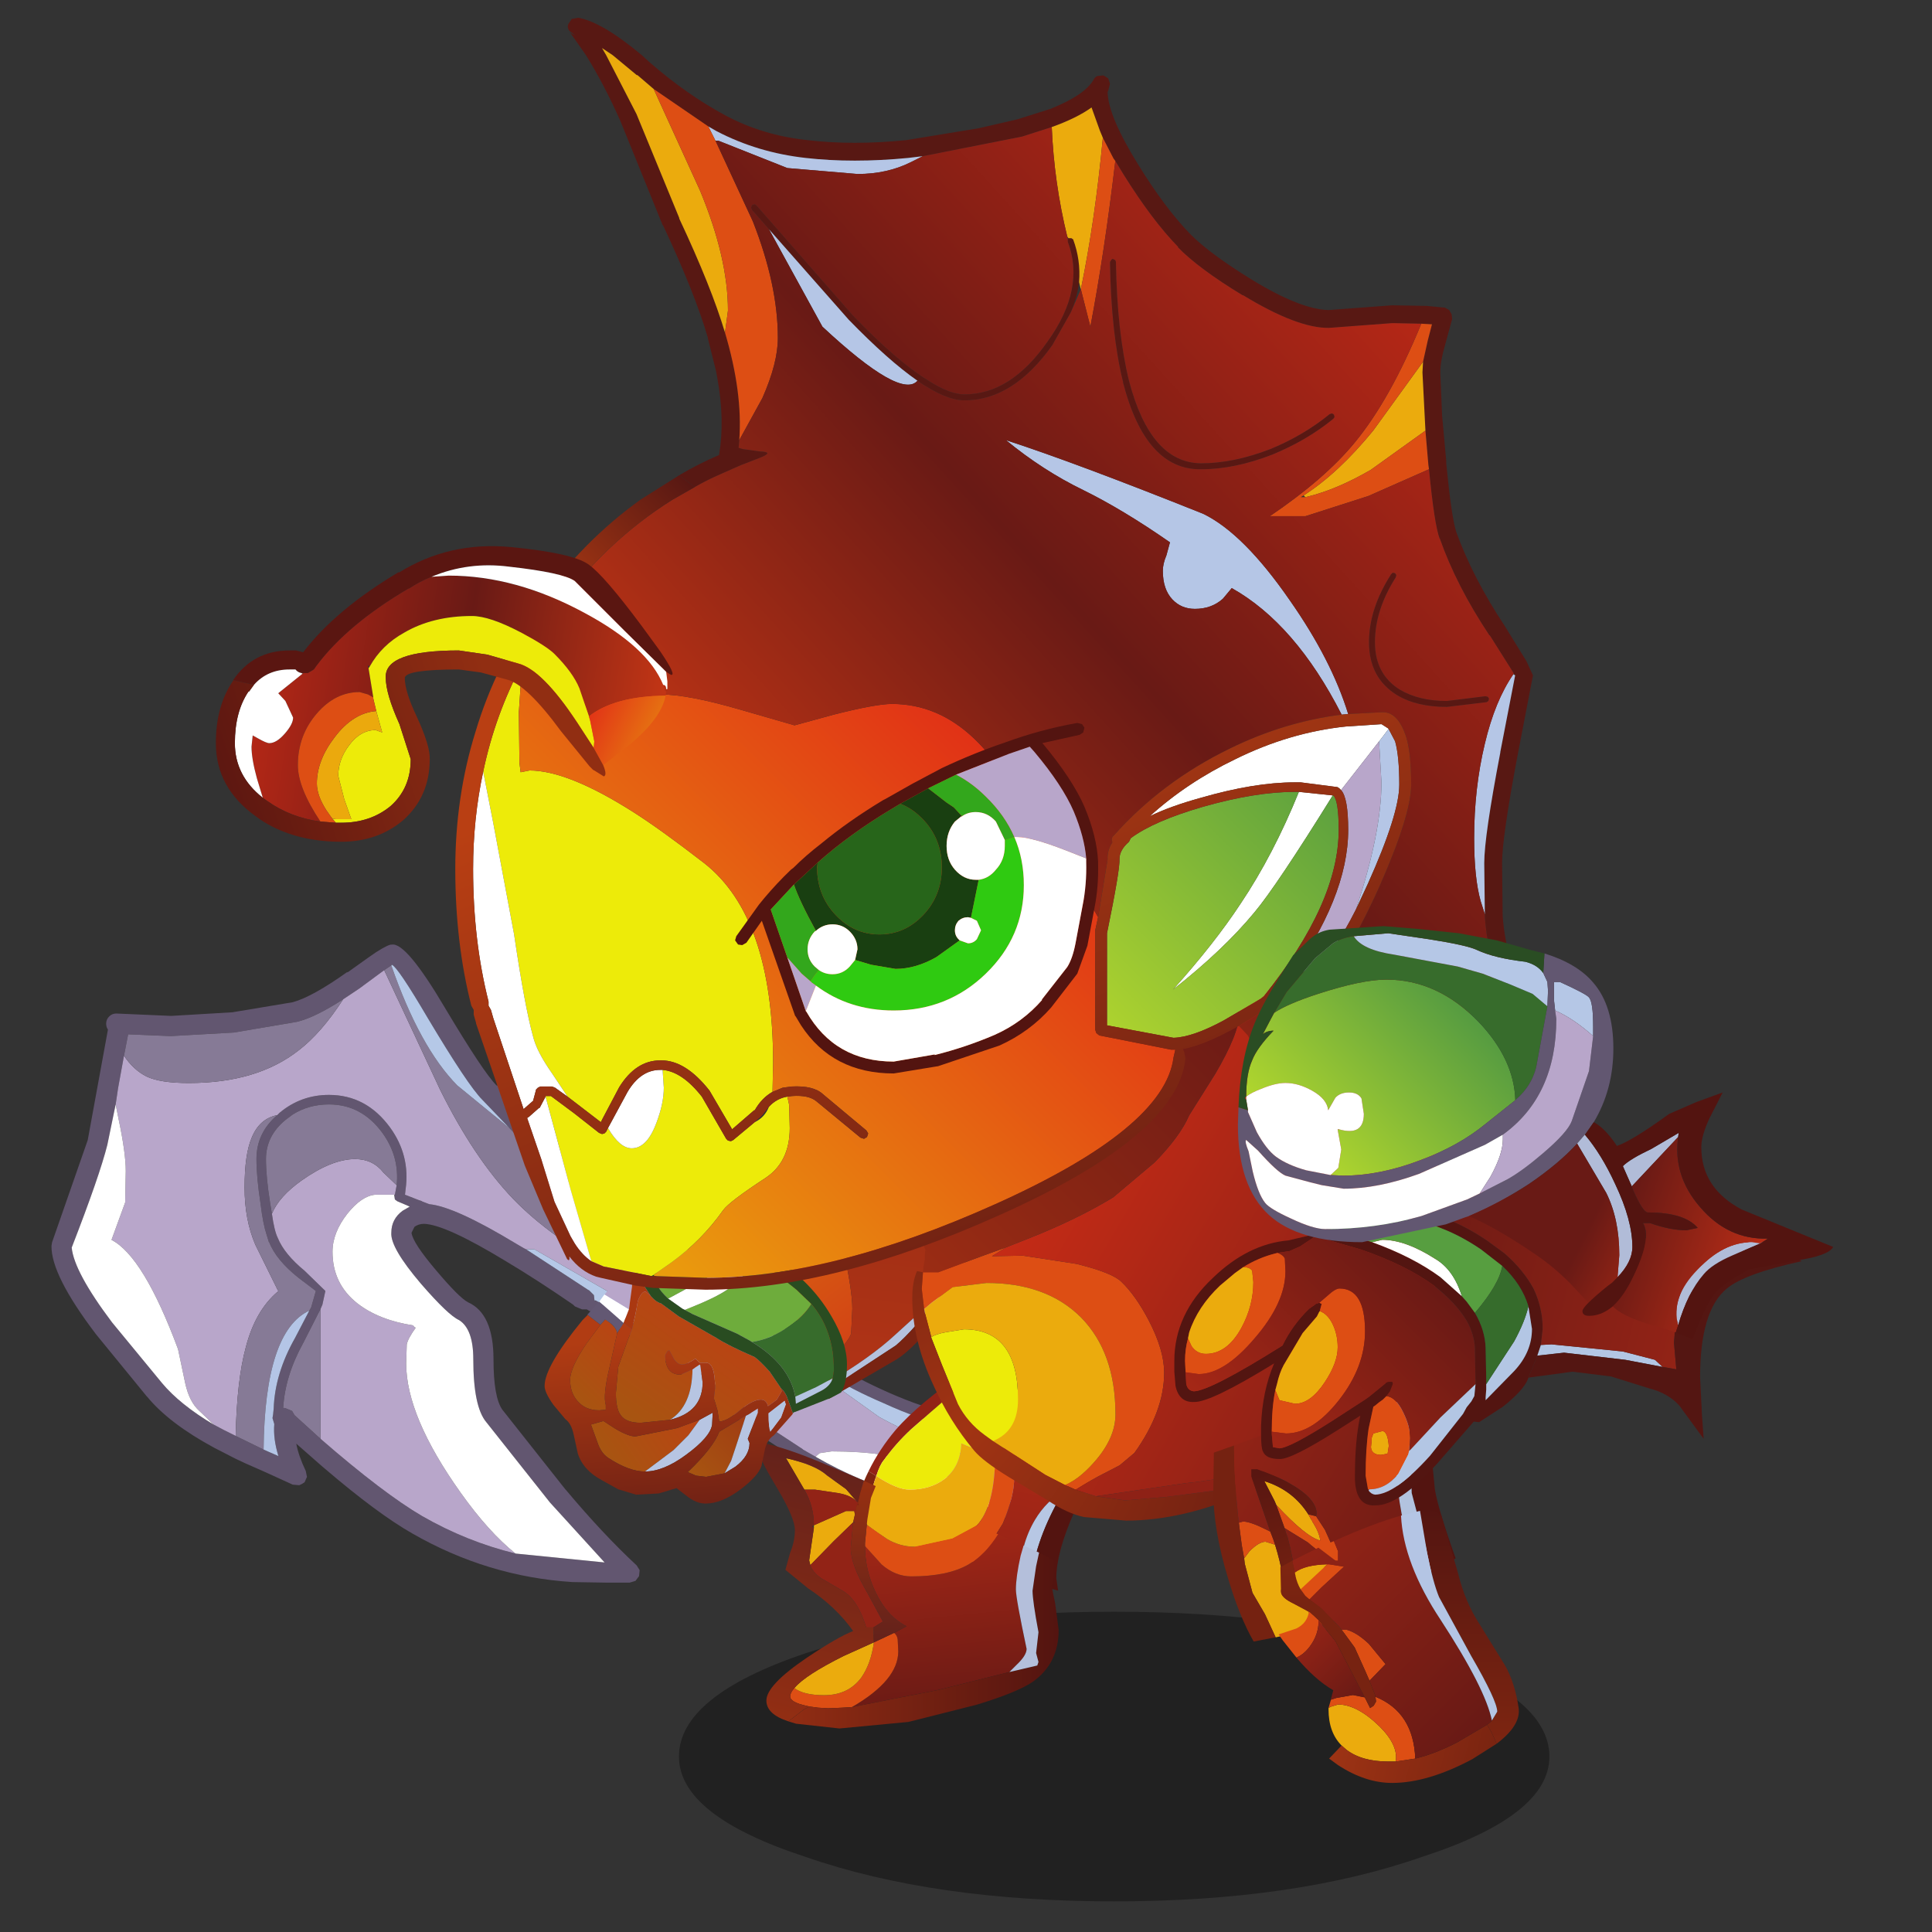 <svg xmlns:ffdec="https://www.free-decompiler.com/flash" xmlns:xlink="http://www.w3.org/1999/xlink" ffdec:objectType="frame" height="90" width="90" xmlns="http://www.w3.org/2000/svg"><rect width="100%" height="100%" fill="#333333" stroke="none"/><use ffdec:characterId="20" height="143.2" transform="matrix(.615 0 0 .615 1.292 .492)" width="140" xlink:href="#a"/><defs><linearGradient gradientTransform="matrix(-.002 .009 -.005 -.001 23.4 10.65)" gradientUnits="userSpaceOnUse" id="j" spreadMethod="pad" x1="-819.2" x2="819.2"><stop offset="0" stop-color="#b12916"/><stop offset="1" stop-color="#962416"/></linearGradient><linearGradient gradientTransform="matrix(.001 .008 -.01 .001 14.85 20.9)" gradientUnits="userSpaceOnUse" id="k" spreadMethod="pad" x1="-819.2" x2="819.2"><stop offset="0" stop-color="#9f2616"/><stop offset="1" stop-color="#6e1b15"/></linearGradient><linearGradient gradientTransform="matrix(0 .008 -.003 0 9.95 16.2)" gradientUnits="userSpaceOnUse" id="l" spreadMethod="pad" x1="-819.2" x2="819.2"><stop offset="0" stop-color="#963011"/><stop offset="1" stop-color="#64221b"/></linearGradient><linearGradient gradientTransform="matrix(.004 -.013 .008 .002 3.75 18.6)" gradientUnits="userSpaceOnUse" id="m" spreadMethod="pad" x1="-819.2" x2="819.2"><stop offset="0" stop-color="#922e13"/><stop offset="1" stop-color="#64221b"/></linearGradient><linearGradient gradientTransform="matrix(.014 0 0 .009 13.7 22.85)" gradientUnits="userSpaceOnUse" id="n" spreadMethod="pad" x1="-819.2" x2="819.2"><stop offset="0" stop-color="#912d13"/><stop offset="1" stop-color="#531410"/></linearGradient><linearGradient gradientTransform="matrix(.004 .006 -.004 .003 23.2 12.6)" gradientUnits="userSpaceOnUse" id="o" spreadMethod="pad" x1="-819.2" x2="819.2"><stop offset="0" stop-color="#d96111"/><stop offset="1" stop-color="#d24415"/></linearGradient><linearGradient gradientTransform="matrix(.002 -.013 .008 .001 28.5 11.4)" gradientUnits="userSpaceOnUse" id="p" spreadMethod="pad" x1="-819.2" x2="819.2"><stop offset="0" stop-color="#b23416"/><stop offset="1" stop-color="#9a2d14"/></linearGradient><linearGradient gradientTransform="matrix(.004 -.005 .007 .005 11.5 21.35)" gradientUnits="userSpaceOnUse" id="q" spreadMethod="pad" x1="-819.2" x2="819.2"><stop offset="0" stop-color="#a75511"/><stop offset="1" stop-color="#b94413"/></linearGradient><linearGradient gradientTransform="matrix(.003 -.003 .002 .002 4.8 20.3)" gradientUnits="userSpaceOnUse" id="r" spreadMethod="pad" x1="-819.2" x2="819.2"><stop offset="0" stop-color="#a75511"/><stop offset="1" stop-color="#b94413"/></linearGradient><linearGradient gradientTransform="matrix(.004 -.003 .002 .003 8.55 25.55)" gradientUnits="userSpaceOnUse" id="s" spreadMethod="pad" x1="-819.2" x2="819.2"><stop offset="0" stop-color="#a75511"/><stop offset="1" stop-color="#b94413"/></linearGradient><linearGradient gradientTransform="matrix(.003 -.003 .001 .001 15.05 27.15)" gradientUnits="userSpaceOnUse" id="t" spreadMethod="pad" x1="-819.2" x2="819.2"><stop offset="0" stop-color="#a75511"/><stop offset="1" stop-color="#a03c13"/></linearGradient><linearGradient gradientTransform="matrix(.001 .009 -.013 .001 10.65 24.9)" gradientUnits="userSpaceOnUse" id="u" spreadMethod="pad" x1="-819.2" x2="819.2"><stop offset="0" stop-color="#b13c13"/><stop offset="1" stop-color="#702114"/></linearGradient><linearGradient gradientTransform="matrix(.018 .011 -.014 .024 26.45 23.4)" gradientUnits="userSpaceOnUse" id="w" spreadMethod="pad" x1="-819.2" x2="819.2"><stop offset="0" stop-color="#c52b16"/><stop offset="1" stop-color="#862016"/></linearGradient><linearGradient gradientTransform="matrix(.015 -.015 .006 .006 14.05 12.15)" gradientUnits="userSpaceOnUse" id="x" spreadMethod="pad" x1="-819.2" x2="819.2"><stop offset="0" stop-color="#9a2c14"/><stop offset="1" stop-color="#6a1a15"/></linearGradient><linearGradient gradientTransform="matrix(.012 -.012 .007 .007 83.85 74.55)" gradientUnits="userSpaceOnUse" id="y" spreadMethod="pad" x1="-819.2" x2="819.2"><stop offset="0" stop-color="#aed32e"/><stop offset="1" stop-color="#5ba03f"/></linearGradient><linearGradient gradientTransform="matrix(.022 -.022 .028 .028 46 79)" gradientUnits="userSpaceOnUse" id="z" spreadMethod="pad" x1="-819.2" x2="819.2"><stop offset="0" stop-color="#ea9d0d"/><stop offset="1" stop-color="#e13216"/></linearGradient><linearGradient gradientTransform="matrix(.034 -.031 .04 .044 71.45 49.3)" gradientUnits="userSpaceOnUse" id="A" spreadMethod="pad" x1="-819.2" x2="819.2"><stop offset="0" stop-color="#c53615"/><stop offset=".506" stop-color="#691a15"/><stop offset="1" stop-color="#b42716"/></linearGradient><linearGradient gradientTransform="matrix(.016 .037 -.046 .019 66.1 85.7)" gradientUnits="userSpaceOnUse" id="B" spreadMethod="pad" x1="-819.2" x2="819.2"><stop offset="0" stop-color="#b93f13"/><stop offset="1" stop-color="#581813"/></linearGradient><linearGradient gradientTransform="matrix(.007 -.007 .001 .001 33.45 44.35)" gradientUnits="userSpaceOnUse" id="C" spreadMethod="pad" x1="-819.2" x2="819.2"><stop offset="0" stop-color="#b23c13"/><stop offset="1" stop-color="#581813"/></linearGradient><linearGradient gradientTransform="matrix(-.021 -.003 .002 -.013 20.6 58)" gradientUnits="userSpaceOnUse" id="D" spreadMethod="pad" x1="-819.2" x2="819.2"><stop offset="0" stop-color="#c53615"/><stop offset=".506" stop-color="#691a15"/><stop offset="1" stop-color="#b42716"/></linearGradient><linearGradient gradientTransform="matrix(-.003 -.002 .002 -.004 34 59.3)" gradientUnits="userSpaceOnUse" id="E" spreadMethod="pad" x1="-819.2" x2="819.2"><stop offset="0" stop-color="#e67311"/><stop offset="1" stop-color="#e13017"/></linearGradient><linearGradient gradientTransform="matrix(-.015 .004 -.003 -.009 11.45 61.35)" gradientUnits="userSpaceOnUse" id="F" spreadMethod="pad" x1="-819.2" x2="819.2"><stop offset="0" stop-color="#912e12"/><stop offset="1" stop-color="#5a1611"/></linearGradient><linearGradient gradientTransform="matrix(.01 .006 -.006 .01 10.5 8.6)" gradientUnits="userSpaceOnUse" id="G" spreadMethod="pad" x1="-819.2" x2="819.2"><stop offset="0" stop-color="#912316"/><stop offset="1" stop-color="#6d1b15"/></linearGradient><linearGradient gradientTransform="matrix(.002 .008 -.003 .001 7 12.9)" gradientUnits="userSpaceOnUse" id="H" spreadMethod="pad" x1="-819.2" x2="819.2"><stop offset="0" stop-color="#581611"/><stop offset="1" stop-color="#7e2511"/></linearGradient><linearGradient gradientTransform="matrix(0 0 .005 .008 7.25 23.2)" gradientUnits="userSpaceOnUse" id="I" spreadMethod="pad" x1="-819.2" x2="819.2"><stop offset="0" stop-color="#9d3314"/><stop offset="1" stop-color="#7a2411"/></linearGradient><linearGradient gradientTransform="matrix(.008 .001 -.001 .004 16.8 30.3)" gradientUnits="userSpaceOnUse" id="J" spreadMethod="pad" x1="-819.2" x2="819.2"><stop offset="0" stop-color="#9d3314"/><stop offset="1" stop-color="#7a2411"/></linearGradient><linearGradient gradientTransform="matrix(0 -.012 .005 0 21.55 19.8)" gradientUnits="userSpaceOnUse" id="K" spreadMethod="pad" x1="-819.2" x2="819.2"><stop offset="0" stop-color="#7d2511"/><stop offset="1" stop-color="#531511"/></linearGradient><linearGradient gradientTransform="matrix(.009 .009 -.006 .006 15.85 20.15)" gradientUnits="userSpaceOnUse" id="L" spreadMethod="pad" x1="-819.2" x2="819.2"><stop offset="0" stop-color="#912316"/><stop offset="1" stop-color="#691a15"/></linearGradient><linearGradient gradientTransform="matrix(.003 .003 -.002 .002 10 23.3)" gradientUnits="userSpaceOnUse" id="M" spreadMethod="pad" x1="-819.2" x2="819.2"><stop offset="0" stop-color="#912316"/><stop offset="1" stop-color="#691a15"/></linearGradient><linearGradient gradientTransform="matrix(-.001 -.002 .001 -0 6.65 16.4)" gradientUnits="userSpaceOnUse" id="N" spreadMethod="pad" x1="-819.2" x2="819.2"><stop offset="0" stop-color="#772311"/><stop offset="1" stop-color="#7e2511"/></linearGradient><linearGradient gradientTransform="matrix(.009 -.009 .009 .009 13.5 36.55)" gradientUnits="userSpaceOnUse" id="O" spreadMethod="pad" x1="-819.2" x2="819.2"><stop offset="0" stop-color="#a52716"/><stop offset="1" stop-color="#6a1a15"/></linearGradient><linearGradient gradientTransform="matrix(.018 .005 -.002 .008 31.9 28.7)" gradientUnits="userSpaceOnUse" id="P" spreadMethod="pad" x1="-819.2" x2="819.2"><stop offset="0" stop-color="#691a15"/><stop offset="1" stop-color="#972416"/></linearGradient><linearGradient gradientTransform="matrix(.008 -.008 .008 .008 17 12.45)" gradientUnits="userSpaceOnUse" id="Q" spreadMethod="pad" x1="-819.2" x2="819.2"><stop offset="0" stop-color="#b2d72d"/><stop offset="1" stop-color="#559b41"/></linearGradient><linearGradient gradientTransform="matrix(.005 .003 -.003 .006 39 27.65)" gradientUnits="userSpaceOnUse" id="R" spreadMethod="pad" x1="-819.2" x2="819.2"><stop offset="0" stop-color="#691a15"/><stop offset="1" stop-color="#b92d16"/></linearGradient><linearGradient gradientTransform="matrix(.007 .002 -.003 .009 43.65 26.3)" gradientUnits="userSpaceOnUse" id="S" spreadMethod="pad" x1="-819.2" x2="819.2"><stop offset="0" stop-color="#691a15"/><stop offset="1" stop-color="#b92d16"/></linearGradient><g id="a" transform="translate(-2.1 -.8)"><use ffdec:characterId="1" height="9.8" transform="matrix(1.188 0 0 2.239 51.427 122.08)" width="55.5" xlink:href="#b"/><use ffdec:characterId="3" height="53.7" transform="translate(3.9 71.55) scale(.9)" width="82.15" xlink:href="#c"/><use ffdec:characterId="5" height="30.25" transform="translate(57.6 103.7) scale(.9)" width="29.95" xlink:href="#d"/><use ffdec:characterId="7" height="31.6" transform="translate(41.25 85.45) scale(.9)" width="35.55" xlink:href="#e"/><use ffdec:characterId="9" height="45.2" transform="translate(69.1 74.5) scale(.9)" width="44.5" xlink:href="#f"/><use ffdec:characterId="15" height="107.1" transform="translate(16.35 1.3) scale(.9)" width="110.85" xlink:href="#g"/><use ffdec:characterId="17" height="33" transform="translate(91.9 105.35) scale(.9)" width="25.7" xlink:href="#h"/><use ffdec:characterId="19" height="48.75" transform="translate(88.95 70.15) scale(.9)" width="55.45" xlink:href="#i"/></g><g id="T" fill-rule="evenodd"><path d="M42.3 16.85h-.05l2.7 2.1.05.05 7.2 6 .3.6v.05l.15.1 10.15 7.4 3.35 2.3q1.6 1.05 4.3 2.25 2.95 1.3 4.9 1.65 3.7.7 5.1 1.8h-.05q1.6 1.2 1.75 3.65v1.45l-.95 1.7-.05.05-.3.15-1.4.2q-8.05 0-15.75-4.4l-3.85-2.5-1.25-.95-6.25-4.95q-3.95-3.05-7-4.7h-.05l-.25-.15h-.4l-.6-.25-.15-.15q-3.05-2.1-5.65-3.65-5.1-3.1-6.9-3.15-.45 0-.8.25l-.25.5q.1.85 2.1 3.2 1.9 2.25 2.65 2.65 2.15.95 2.15 4.8 0 3.2.75 4.25l5.3 6.7.05.05q3.1 3.7 5.95 6.35l.25.4-.05.5-.3.4-.5.15h-1.8l-3-.05q-7.15-.45-13.5-4.1-2.9-1.65-7.35-5.45l-.35-.3L20.6 42q.2 1.05.8 2.3l.1.5-.2.45q-.2.15-.45.25l-.55-.05L18 44.4l-1.7-.75-.85-.4-1.75-.9q-3.8-2.05-5.65-4.3L8 38l-4.25-5.2q-3.8-5-3.75-7.45l.05-.3 3-8.6.85-4.65.85-4.65q-.15-.2-.15-.5 0-.35.25-.6t.6-.25l4.6.2h.05l5.05-.3h.05l5.1-.85q1.65-.45 4.6-2.55v.05l1.75-1.25.65-.45q1.1-.7 1.35-.65 1.2-.2 4.45 5.3 3.25 5.45 4.35 6.55h.05l4.8 5M58.05 31l-3.6-2.65-4.3-3.2-3-2.3-3.15-2.5-.05-.05-2.9-2.25-2.5-2.6-2.3-2.4q-1.2-1.2-4.6-6.9-2.5-4.25-3-4.45l-.05.05-.6.4-2.1 1.55-1.35.9q-2.4 1.55-3.9 1.9l-5.3.9-5.3.3H10l-3.55-.15-.35 1.8-.5 2.75-.2 1.35-.7 3.4q-.65 2.6-3 8.65.2 2.05 3.4 6.3l4.2 5.1q1.5 1.8 4.35 3.5l.85.45 1 .5 2.35 1.15 1.25.55q-.45-1.45-.35-2.7l-.15-.5.05-.3.05-.5q.1-2.95 1.8-5.95l1.2-2.3.15-.25.4-1.4-1.45-1.1q-1.9-1.5-2.5-3.05v.05l-.2-.65q-.3-.9-.5-2.55-.35-2.3-.35-3.8 0-2.2 1.75-3.7l.2-.2q1.8-1.5 4.15-1.5 3.15 0 5.15 2.75 1.7 2.35 1.3 5.2l-.05.45 1.15.45.3.1h-.05l.65.25q2.15.2 7.35 3.35l.6.35.2.1 5.2 3.4.1.05.4.4.05.45.1.05v-.05q3.1 1.65 7.15 4.8L58 38.7l2.45 1.95 2.75 1.8.05.05 1.05.6q7.4 4.25 15.15 4.25h.25l.9-.2.55-1.2v-.25l-.05-1.25q-.25-1.65-1.3-2.5-1.25-1-4.65-1.6-2.05-.35-5.1-1.75-2.8-1.2-4.45-2.3l-5.7-3.95L58.05 31m-29-10.75q.25-2.4-1.2-4.4-1.75-2.4-4.5-2.4-1.7 0-3.05.85l-.6.45q-1.65 1.35-1.65 3.3 0 1.5.35 3.7l.15.9q.2 1.45.5 2.05.55 1.35 2.25 2.75l1.75 1.7-.25 1.15-.15.35-1.45 2.85q-1.55 2.8-1.7 5.5h.15l.6.25.2.35 2.2 2q5.3 4.6 8.55 6.5 3.75 2.15 7.85 3.15l7.5.75-4.6-5.05-5.35-6.75q-1.1-1.3-1.1-5.3 0-2.55-1.2-3.3-.9-.4-3.2-3.05-2.6-3.05-2.5-4.3 0-1.15.95-1.85l.6-.35-1.05-.45-.2-.15-.05-.3.05-.1.15-.8" fill="#625670"/><path d="m81.1 44.45.05 1.25v.25l-.55 1.2-.9.2-.2-.1q-3.85-2.55-6.15-3.45-2.9-1.15-7.7-1.15l-1 .15-.35.3-1.05-.6-.05-.05-2.75-1.8L58 38.7q-1.8-3.6-7.15-7.2l-10.2-5.85h-.7l-.2-.1-.6-.35q-5.2-3.15-7.35-3.35l-.65-.25h.05l-.3-.1-1.15-.45.05-.45q.4-2.85-1.3-5.2-2-2.75-5.15-2.75-2.35 0-4.15 1.5l-.2.2q-1.5.3-2.15 1.9-.6 1.4-.6 4.2 0 2.7.9 4.8l1.9 3.85.05.05-.05.05q-1.9 1.6-2.7 4.7-.75 2.75-.85 7.45l-1-.5-.85-.45-1.2-1.15q-.85-.75-1.2-2.35l-.6-2.85q-2.9-7.8-5.6-9.2L6.2 21.7l.05-2.65q0-1.5-.6-4.35l-.25-1.25.2-1.35.5-2.75q.8 1.2 1.9 1.75 1.15.55 3.55.55 5.75 0 9.25-2.75 1.9-1.45 3.75-4.3l1.35-.9L28 2.15l4.7 10.05q2.85 5.75 6.15 9.2 6.25 6.45 20.1 10.7l10.7 7.65q3.75 2.1 11.45 4.7m-52.05-24.2-.15.8h-1.65q-1.15.1-2.35 1.6-1.25 1.6-1.25 3.2 0 2.7 2.1 4.35 1.8 1.4 4.7 1.85l.05.1.15.1q-.65.9-.75 1.4l-.05 1.6q0 4.45 4.6 10.9 2.35 3.3 4.6 5.1-4.1-1-7.85-3.15-3.25-1.9-8.55-6.5V30.65l.15-.35.25-1.15-1.75-1.7q-1.7-1.4-2.25-2.75-.3-.6-.5-2.05.6-1.45 2.5-2.8 2.55-1.8 4.5-1.8 1.5 0 2.4 1.15l1.1 1.05" fill="#b8a6ca"/><path d="m38.55 15.45 2.5 2.6 2.9 2.25.05.05 3.15 2.5 3 2.3 4.3 3.2 3.6 2.65.9 1.1q-13.85-4.25-20.1-10.7-3.3-3.45-6.15-9.2L28 2.15l.6-.4q2.4 6.9 5.55 10.1l4.4 3.6M19 14.35q-1.75 1.5-1.75 3.7 0 1.5.35 3.8.2 1.65.5 2.55l.2.65V25q.6 1.55 2.5 3.05l1.45 1.1-.4 1.4-.15.25q-3.75 1.75-3.85 11.7l-2.35-1.15q.1-4.7.85-7.45.8-3.1 2.7-4.7l.05-.05-.05-.05-1.9-3.85q-.9-2.1-.9-4.8 0-2.8.6-4.2.65-1.6 2.15-1.9m-12.9-5 .35-1.8L10 7.7h.05l5.3-.3 5.3-.9q1.5-.35 3.9-1.9-1.85 2.85-3.75 4.3-3.5 2.75-9.25 2.75-2.4 0-3.55-.55-1.1-.55-1.9-1.75m12.45 13.3-.15-.9q-.35-2.2-.35-3.7 0-1.95 1.65-3.3l.6-.45q1.35-.85 3.05-.85 2.75 0 4.5 2.4 1.45 2 1.2 4.4l-1.1-1.05q-.9-1.15-2.4-1.15-1.95 0-4.5 1.8-1.9 1.35-2.5 2.8m4.1 18.95-2.2-2-.2-.35-.6-.25h-.15q.15-2.7 1.7-5.5l1.45-2.85V41.6" fill="#867a96"/><path d="M79.45 47.35q-7.75 0-15.15-4.25l.35-.3 1-.15q4.8 0 7.7 1.15 2.3.9 6.15 3.45l-.05.1m-65.8-6.95q-2.85-1.7-4.35-3.5l-4.2-5.1q-3.2-4.25-3.4-6.3 2.35-6.05 3-8.65l.7-3.4.25 1.25q.6 2.85.6 4.35L6.2 21.7l-1.15 3.15q2.7 1.4 5.6 9.2l.6 2.85q.35 1.6 1.2 2.35l1.2 1.15m15.2-19.25.05.3.2.15 1.05.45-.6.35q-.95.7-.95 1.85-.1 1.25 2.5 4.3 2.3 2.65 3.2 3.05 1.2.75 1.2 3.3 0 4 1.1 5.3l5.35 6.75 4.6 5.05-7.5-.75q-2.25-1.8-4.6-5.1-4.6-6.45-4.6-10.9l.05-1.6q.1-.5.75-1.4l-.15-.1-.05-.1q-2.9-.45-4.7-1.85-2.1-1.65-2.1-4.35 0-1.6 1.25-3.2 1.2-1.5 2.35-1.6h1.6v.1" fill="#fff"/><path d="m21.7 30.8-1.2 2.3q-1.7 3-1.8 5.95l-.05.5-.05.3.15.5q-.1 1.25.35 2.7l-1.25-.55q.1-9.95 3.85-11.7" fill="#b4c5e6"/><path d="m58.05 31 1.85 1.35 5.7 3.95q1.65 1.1 4.45 2.3 3.05 1.4 5.1 1.75 3.4.6 4.65 1.6 1.05.85 1.3 2.5-7.7-2.6-11.45-4.7l-10.7-7.65-.9-1.1M58 38.7l-5.05-3.95q-4.05-3.15-7.15-4.8h-.1l-.05-.45-.4-.4-.1-.05-5.2-3.4h.7l10.2 5.85q5.35 3.6 7.15 7.2M28.6 1.75l.05-.05q.5.2 3 4.45 3.4 5.7 4.6 6.9l2.3 2.4-4.4-3.6Q31 8.65 28.6 1.75" fill="#b5c8e7"/></g><g id="U" fill-rule="evenodd"><path d="M9.1 8.6q.9-1.85 2.3-3.5 2-2.3 6.15-5.1l1.35.55Q17.15 1.4 16.2 2l-3.5 3.05q-1.3 1.2-2.3 2.6-.35.4-.65 1.35l-.65-.4" fill="#922316"/><path d="m8.8 12.9-.9-.85q.4-1.85 1.2-3.45l.65.4q-.5 1.35-.95 3.9" fill="#7e2511"/><path d="m18.9.55.55.2q2.4 1 4.75 2.3l1.45.8-3.2 1.9-1.05.55-1.65.6-.4.05q-.85 0-2.45-.7-.05 1.95-1.4 3-1.2.9-2.95.9-1.05 0-2.8-1.15.3-.95.65-1.35 1-1.4 2.3-2.6L16.2 2q.95-.6 2.7-1.45" fill="#edeb09"/><path d="m13.2 15-2.2-.6-.1-.05q-1.05-.5-2.05-1.4l-.05-.05q.45-2.55.95-3.9 1.75 1.15 2.8 1.15 1.75 0 2.95-.9 1.35-1.05 1.4-3 1.6.7 2.45.7l.4-.05q.05 4.25-1.35 6.05-.75.9-2.7 1.5l-2.5.55" fill="#ebab0d"/><path d="m17.9 16.25-1.7-.6-2.8-.6-.2-.05 2.5-.55q1.95-.6 2.7-1.5 1.4-1.8 1.35-6.05l1.65-.6-.05 2.8q.05 1.5-.95 3.9L19 15.25l-1.1 1" fill="#dd4e14"/><path d="m25.65 3.85 1.55.8 1.55.95-3.1 4.55q-1.6.95-2.55 2.55-1.25 2.1-1.3 4.95l-.7-.25-3.2-1.15 1.1-1L20.4 13q1-2.4.95-3.9l.05-2.8 1.05-.55 3.2-1.9" fill="url(#j)"/><path d="m22.75 18-.95-.35q.05-2.85 1.3-4.95.95-1.6 2.55-2.55l-.55.85q-2.05 3.7-2.35 7" fill="#b7c7e4"/><path d="m28.75 5.6.95.75.25.25q-2 2-3.55 5.45-1.5 3.4-1.5 5.55l.15 1.05-2.3-.65q.3-3.3 2.35-7l.55-.85 3.1-4.55" fill="#531410"/><path d="m20 13.9 2.15.95-.25.85q-.4 1.8-.4 2.85 0 .75.9 5 0 .55-.85 1.35l-.6.6L15 27l-7.3 1.45q3.9-2.25 3.9-4.7l-.05-1q-.05-.35-.3-.55l1.05-.55q-1.65-.85-2.6-2.85-.9-1.85-.9-3.9l1.4 1.55q1.15 1 2.5 1 3.05 0 4.8-1 1.4-.8 2.5-2.55" fill="url(#k)"/><path d="m4.1 28.4-.2-.05q-1.4-.3-1.4-.8 0-.3.35-.7.8.6 2.5.6 2.05 0 3.15-1.5.8-1.15 1.05-2.95.95-.45 1.6-.75l.1-.05q.25.2.3.55l.05 1q0 2.45-3.9 4.7l-.8.05-1.2.05-.85-.05-.75-.1m14-15.2 1.9.7q-1.1 1.75-2.5 2.55-1.75 1-4.8 1-1.35 0-2.5-1L8.8 14.9v-.25l.15-1.55 1.7 1.2q1.1.65 2.3.65l3.2-.7 1.95-1.05" fill="#dd4e14"/><path d="m2.85 26.85.05-.05q.9-1.05 4.1-2.65L9.55 23q-.25 1.8-1.05 2.95-1.1 1.5-3.15 1.5-1.7 0-2.5-.6M4.2 16.5l-.1-.4.4-2.75v-.2l2.7-1.2h.7l.05.3-.15.65-1.65 1.6-1.95 2m-.5-6.35-.15-.25-1.4-2.4q2.45.55 3.45 1.45l1.6 1.15 1 1.15q-.5-.6-1.6-.8l-2-.3h-.9m6-.3 1.15.45.8.25q1.9 1.05 6.3 2.6l.15.05-1.95 1.05-3.2.7q-1.2 0-2.3-.65l-1.7-1.2.05-.45.3-1.8.4-1" fill="#ebab0d"/><path d="M9.5 21.75h-.6q-.7-2.35-2-3.1L5.1 17.6q-.75-.55-.9-1.1l1.95-2 1.65-1.6-.2 2.15q0 1.4 1.35 3.7l1.35 2.5-.8.5m-5-8.6q0-1.6-.8-3h.9l2 .3q1.1.2 1.6.8l-.05.2-.05.05-.15.75-.05-.3h-.7l-2.7 1.2" fill="#922316"/><path d="m9.55 23-.05-1.25.8-.5-1.35-2.5q-1.35-2.3-1.35-3.7l.2-2.15.15-.65.15-.75.05-.05h.15l-.1-.2.2-.85.3-1 1 .45-.4 1-.3 1.8-.05.45-.15 1.55v.25q0 2.05.9 3.9.95 2 2.6 2.85l-1.05.55-.1.05q-.65.3-1.6.75M7.8 12.9l.1.05v-.1l-.1.05" fill="url(#l)"/><path d="M2.35 29.65Q.5 29.05.5 27.9q0-1.3 3.4-3.6 2.6-1.75 3.9-2.25Q6.35 20 4 18.45L2.1 16.9l.4-1.45q.4-.95.4-1.9 0-1-1.45-3.45Q0 7.7 0 7.25l.05-.7.3-.3q2.2.5 5.55 1.95l2.8 1.2-.3 1-.2.85-1-1.15-1.6-1.15q-1-.9-3.45-1.45l1.4 2.4.15.25q.8 1.4.8 3-.25.1 0 .2l-.4 2.75.1.4q.15.55.9 1.1l1.8 1.05q1.3.75 2 3.1h.6L9.55 23 7 24.15q-3.2 1.6-4.1 2.65l-.05.05q-.35.4-.35.7 0 .5 1.4.8l.2.05-.45.25-1.3 1M2.15 7.5l-.05-.05H2l.15.05" fill="url(#m)"/><path d="m2.35 29.65 1.3-1 .45-.25.75.1.85.05 1.2-.05.8-.05L15 27l5.95-1.5 2.35-.55.1-.3-.2-.75.2-1.75q-.5-2.65-.5-3.5l.3-2.05.25-1.15 1.55.8-.5 2 .3 1.45.3 2.25q0 2.8-2.15 4.35-1.3.9-4.75 1.95l-5.75 1.45-5.8.55-3.65-.4-.65-.2" fill="url(#n)"/><path d="m22.15 14.85 1.3.6-.25 1.15-.3 2.05q0 .85.5 3.5l-.2 1.75.2.75-.1.3-2.35.55.6-.6q.85-.8.85-1.35-.9-4.25-.9-5 0-1.05.4-2.85l.25-.85" fill="#b4bfdb"/></g><g id="V" fill-rule="evenodd"><path d="m23.85 19.65-.45-.95q-.65-.45-2.4-2.8l-2.3-3.7-1.5-2.9 5.3-3.65.05-.05Q24.4 7.2 25.1 10q.8 3.65.8 5.2l-.1 2.1q-.25.75-1.95 2.35" fill="url(#o)"/><path d="m29 .7 1.45 1.8 3.35 3.9q1.15 1.3 1.35 3.15l.25 1.85-.65.85-.9 1.2-4.35 3.95q-2.05 1.9-5.6 4v-.9l-.05-.85q1.7-1.6 1.95-2.35l.1-2.1q0-1.55-.8-5.2-.7-2.8-2.55-4.4l.15-.1L29 .7" fill="url(#p)"/><path d="M23.9 22v-.6q3.55-2.1 5.6-4l4.35-3.95q-2.9 3.7-4.3 4.85L23.9 22" fill="#b5c1dd"/><path d="m17.2 9.3-.2-.45Q26.1 2.2 28.45 0l.55.7-6.3 4.8-.15.1-.05.05-5.3 3.65m18.2 2.1.15.95q-3.55 5.6-5.9 7.1L23.9 22.8V22l5.65-3.7q1.4-1.15 4.3-4.85l.9-1.2.65-.85" fill="#792312"/><path d="M9 14.2q.4.45.8.55l1.5 1.1 3.15 1.8q1 .65 3.2 1.6.4.25 1.3 1.25l.95 1.4.05.25-.4.7-.75.55-.05-.15q-.15-.4-.55-.4-.65 0-1.7.85-1.1.95-1.8 1l-.15-.95-.3-1 .1-.85q0-2.15-.75-2.15h-.55l-.35-.35q-.75.5-1.1.5-.4 0-.7-.45l-.4-.75-.15.05-.2.35q0 1.65 1.3 1.65l1-.45q-.05 3.1-1.9 4.25l-2.45.25q-1.25 0-1.7-.65Q6 23.6 6 22.3l.2-2.2.8-2.25.35-.9.3-1.3.2-1.1q.3-.8.65-.8l.45.4.05.05" fill="url(#q)"/><path d="M6.1 17.25v.05l-.65 2.9q-.55 2.3-.3 3.1v.4l-.55.05q-1.15 0-1.8-.75-.65-.7-.65-1.8 0-1.05 1.4-3.1l1.15-1.55.4-.45q.95.6 1 1.15" fill="url(#r)"/><path d="M8.45 28.9q-1.35 0-3.1-1.15-.6-.4-.9-1.3l-.55-1.5 1.05-.3 1 .65q1.1.65 1.7.65l3.5-.7 1.9-.7-.95 1.3-1.25 1.25-2.4 1.8" fill="url(#s)"/><path d="m16.95 24.2-.85 2.6-.4 1.2-.55 1.05-1.55.3-.85-.1-.7-.3q2.15-2.05 2.65-3.4l2.25-1.35" fill="url(#t)"/><path d="M10.55 24.55q1.85-1.15 1.9-4.25l.6-.4.05.05.2 1.45q0 2.5-2.75 3.15m2.5 0-.05.05.05-.05 1.1-.6-.05 1q-.15 1.05-2.2 2.55-1.9 1.4-3.45 1.4l2.4-1.8 1.25-1.25.95-1.3m3.9-.35.2-.1.8-.5v.35l-.85 2.2.15.35q0 1.1-1.2 2l-.9.55.55-1.05.4-1.2.85-2.6" fill="#b7c5e2"/><path d="m20.9 24-.05.1-1.55 1.75q-.55.35-.75 1.15l-.3 1.45q-.3.85-1.75 1.95-1.6 1.2-2.95 1.2-.8 0-1.6-.65l-.85-.65-1.5.45-1.9.1-1.5-.45-1.35-.75q-1.6-.85-2.05-2.25l-.35-1.6q-.2-.95-.7-1.3l-1-1.2Q0 22.25 0 21.7q0-1.65 3.2-5.55l.4-.4v-.05l1.1.85-1.15 1.55q-1.4 2.05-1.4 3.1 0 1.1.65 1.8.65.75 1.8.75l.55-.05v-.4q-.25-.8.3-3.1l.65-2.9v-.05l.55-.85.7.55-.35.9-.8 2.25-.2 2.2q0 1.3.4 1.85.45.65 1.7.65l2.45-.25q2.75-.65 2.75-3.15l-.2-1.45-.05-.05-.6.4-1 .45q-1.3 0-1.3-1.65l.2-.35.15-.05.4.75q.3.45.7.45.35 0 1.1-.5l.35.35h.55q.75 0 .75 2.15l-.1.85.3 1 .15.95q.7-.05 1.8-1 1.05-.85 1.7-.85.4 0 .55.4l.05.15.75-.55.4-.7-.05-.25q.4.35.6 1l.4 1.1m-7.85.55-1.9.7-3.5.7q-.6 0-1.7-.65l-1-.65-1.05.3.55 1.5q.3.9.9 1.3 1.75 1.15 3.1 1.15 1.55 0 3.45-1.4 2.05-1.5 2.2-2.55l.05-1-1.1.6-.05.05.05-.05m7.25-1.3-.1-.3L18.85 24q0 1.25.15 1.55l.9-1.2.4-1.1m-5.15 5.8.9-.55q1.2-.9 1.2-2l-.15-.35.85-2.2v-.35l-.8.5-.2.1-2.25 1.35q-.5 1.35-2.65 3.4l.7.3.85.1 1.55-.3" fill="url(#u)"/><path d="m3.6 15.7 1-1.1 1.2 1.05.85.75-.55.85q-.05-.55-1-1.15l-.4.45-1.1-.85" fill="#635873"/><path d="M16.35 10.5q.65.25 1.35.65-.95 1.55-2.4 2.5-1.05.7-3.5 1.65l-.2-.1-1.2-.85 3.8-2.05 2.15-1.8M4.6 14.6l.4-.55.05-.05 2.05 1.25-.45 1.15-.85-.75-1.2-1.05" fill="#fff"/><path d="m5.05 14 2.05-2.45.6.75q-.25.1-.3.55l-.05.55-.25 1.85L5.05 14" fill="#b8a6ca"/><path d="m7.7 12.3.6.85.65 1-.45-.4q-.35 0-.65.8l-.2 1.1-.3 1.3-.7-.55.45-1.15.25-1.85.05-.55q.05-.45.3-.55" fill="#aa3811"/><path d="M24.25 21.05q-.2.65-.95 1.05l-2.15 1.1-.05-.6 1.75-.8 1.4-.75m-3.95 2.2-.4 1.1-.9 1.2q-.15-.3-.15-1.55l1.35-1.05.1.3" fill="#b4c4e1"/><path d="m10.4 14.35-.2-.2q-.85-.8-.85-1.55l.05-.1.05-.6.25-.3q.55-.65 1.6-1.1 1.35-.6 2.6-.6 1.1 0 2.45.6l-2.15 1.8-3.8 2.05m7.3-3.2q1.6.9 3.5 2.45l1.15 1.1.1.1q-.65 1.05-1.9 1.9-1.45 1.05-3.1 1.3l-.15-.1-1.1-.6-3.75-1.65-.65-.35q2.45-.95 3.5-1.65 1.45-.95 2.4-2.5" fill="#6eac3c"/><path d="M22.45 14.8q1.9 2.2 1.9 5.6l-.1.65-1.4.75-1.75.8q-.5-2.7-3.65-4.6 1.65-.25 3.1-1.3 1.25-.85 1.9-1.9" fill="#376c2c"/><path d="M16.35 10.5Q15 9.9 13.9 9.9q-1.25 0-2.6.6-1.05.45-1.6 1.1l-.25.3-.05.6-.05.1q0 .75.85 1.55l.2.2 1.2.85.2.1.65.35 3.75 1.65 1.1.6.15.1q3.15 1.9 3.65 4.6l.05.6 2.15-1.1q.75-.4.95-1.05l.1-.65q0-3.4-1.9-5.6l-.1-.1-1.15-1.1q-1.9-1.55-3.5-2.45-.7-.4-1.35-.65m.1-.05v-.05l-.05.05h.05m-9.35 1.1.45-.55.7-.4q.8-.45 2.2-1 2.5-1 3.75-1 2.55 0 4.9 1.75l2.7 2.5q1.4 1.35 2.35 3 1.3 2.2 1.3 4.05 0 1.55-.5 2.35l-.85.45-3.05 1.2h-.1.05l-.1.1-.4-1.1q-.2-.65-.6-1l-.95-1.4q-.9-1-1.3-1.25-2.2-.95-3.2-1.6l-3.15-1.8-1.5-1.1q-.4-.1-.8-.55l-.05-.05-.65-1-.6-.85-.6-.75" fill="#294c21"/></g><g id="W" fill-rule="evenodd"><path d="m6.8 38.5-.15-.1-.55-.4q-1.45-1.05-2.25-2.6L2.5 32.1l-.9-2.3v-.05q.4-.25 1.2-.4l1.55-.25q4.55 0 4.55 5.9 0 2.65-2.1 3.5" fill="#edeb09"/><path d="M.9 24.3h1.3l2.55-.95.95-.35 2.2-.8-1.2.75 2.6-.05 4.55.7q3 .75 3.75 1.5 1.2 1.15 2.3 3.25 1.3 2.5 1.3 4.4 0 3.25-2.5 6.75l-1.25 1.05-1.45.75q-.8.4-2.25 1.3l-.9-.4q1.15-.45 2.4-1.85 1.85-2.05 1.85-4.1 0-5.2-2.9-8.15-2.9-2.9-7.95-2.9l-2.85.35-1.75 1.3-.3.25-.35.3-.2-1.7.1-1.4" fill="#dd4e14"/><path d="m1 27.4.35-.3.3-.25 1.75-1.3 2.85-.35q5.05 0 7.95 2.9 2.9 2.95 2.9 8.15 0 2.05-1.85 4.1-1.25 1.4-2.4 1.85l-1.65-.85-4.4-2.85q2.1-.85 2.1-3.5 0-5.9-4.55-5.9l-1.55.25q-.8.15-1.2.4l-.55-2.1L1 27.4" fill="#ebab0d"/><path d="m40.75 33.45-.75 1.6-.3.7Q27.5 45.2 18 45.2l-3.55-.3q-1.4-.3-3.05-1.4l-3.25-1.95Q5.95 40.2 5.2 39.3q-2.05-2.45-3.4-5.45Q0 30 0 26.45q0-1.35.4-2.25l.5.1-.1 1.4.2 1.7.05.25.55 2.1v.05l.9 2.3 1.35 3.3q.8 1.55 2.25 2.6l.55.4.15.1 4.4 2.85 1.65.85.9.4 1.7.55 2.45.35 3.55-.3 4.55-.6q2.05-.65 3.5-1.5l2.3-1.45.1-.1L35.75 37l.25-.15 4.75-3.4" fill="url(#v)"/><path d="m7.9 22.2 1.9-.75q4.05-1.6 7.1-3.45l3.5-2.95q2.15-2.2 2.9-3.95l2.2-3.5q2-3.4 2-5L27.3.1l2.4.35L34 1.6q2.05.5 3.85 1.85 1.75 1.3 2.75 2.95 2.8 4.7 3.45 7.5.45 1.95.45 7 0 4.8-2.1 9.05l-1.65 3.5-4.75 3.4-.25.15-3.85 2.55-.1.1q-3 1.8-8.8 2.4l-7.55 1.1-1.7-.55q1.45-.9 2.25-1.3l1.45-.75 1.25-1.05q2.5-3.5 2.5-6.75 0-1.9-1.3-4.4-1.1-2.1-2.3-3.25-.75-.75-3.75-1.5l-4.55-.7-2.6.05 1.2-.75" fill="url(#w)"/><path d="m31.8 39.65-2.3 1.45q-1.45.85-3.5 1.5l-4.55.6-3.55.3-2.45-.35 7.55-1.1q5.8-.6 8.8-2.4" fill="#8e2116"/><path d="m.9 24.3.05-.5.1-.55v-.35l.05-.5-.15-.35-.15-.95q0-6.65 9.7-14.1 9.1-7 15.25-7l1.55.1.2 2.5q0 1.6-2 5l-2.2 3.5q-.75 1.75-2.9 3.95L16.9 18q-3.05 1.85-7.1 3.45l-1.9.75-2.2.8-.95.35-2.55.95H.9" fill="url(#x)"/></g><g id="X" fill-rule="evenodd"><path d="M39 38.55q1.6-.95 3.35-1.7.5-2.95-.15-6.5l-.1-.55-.7-2.8v-.05q-1.1-3.75-3.75-9.4l-.05-.05-3.55-8.75Q32.7 5.7 31.15 3.2l-1.4-2q.2.25.5.3h.1-.15l-.45-.35q-.2-.25-.1-.55l.3-.45.55-.1q2 .35 5.35 3.15l.6.55q3.15 2.75 6.4 4.5 3.15 1.7 6.95 2.1 3.8.45 8.3 0l6.1-1 3.25-.75 2.85-.9.1-.05q2.7-1.1 3.45-2.35.1-.25.35-.35l.5-.05.4.25.15.45-.15.6-.05.1q.05 2.05 2.6 6.15 2.25 3.65 4.4 5.85 1.65 1.65 5.15 3.8 4.1 2.5 6.45 2.55l5.35-.4 2.9.05 1.55.15.35.2.2.35.05.4-.6 2.2q-.4 1.35-.4 2.3l.15 3.6.35 3.85v.2q.45 4.6.85 5.8 1.4 3.85 4.05 7.85l1.85 3 .55 1.2-1.3 6.75q-1.3 6.9-1.3 9.05l.05 4.45q.15 2.05.7 3.75l.2.55v.55l-.4.4h-.6l-.4-.4q-.8-2.05-1-4.75v-.25l-.05-4.3q0-2.25 1.35-9.3v-.05l1.25-6.45-.1-.15L107.2 52v.05q-2.8-4.2-4.2-8.2v.05q-.45-1.2-.9-5.85l-.05-.35-.25-2.9-.25-4.9.05-.9.4-1.8.35-1.35-.9-.05-2.4-.05H99l-5.3.4q-2.65.05-7.25-2.75h-.05q-3.7-2.25-5.45-4.05H81q-2.2-2.25-4.6-6.1l-.7-1.15-.15-.2-.9-1.75-.25-.6-.7-1.95q-1.25.9-3.35 1.65l-2.5.8-8.35 1.65-1.25.15q-4.65.45-8.6 0-4.05-.45-7.5-2.25l-.7-.4-4.6-3.15-1.4-1.2v.05L33.4 3.2l-.9-.6.35.6 2.55 4.95L39 16.9v.05q2.7 5.75 3.85 9.6 1.5 5.05 1.2 9.05l-.05.65.35.1 1.45.2q1.25.05-.05.55l-1.55.6-1.7.75q-1.15.5-2.2 1.1l-1.3-1M27.15 49.4v-.05.05M71.7 18.65l.05-.05H72l.15.1q.65 1.75.5 3.6-.15 1.25-.7 2.55L70.4 27.6q-3.3 4.65-7.4 4.65-1.55 0-3.95-1.65-2.45-1.7-5.8-5.15l-6.7-7.6-.65-.75-.8-.9-.05-.2.1-.2.2-.05.15.1 8.1 9.25q3.7 3.85 6.3 5.45 1.85 1.2 3.1 1.2 3.9 0 7-4.45 3.2-4.45 1.7-8.4v-.25m3.8 1.7.2.1.05.15q.1 5.95 1.1 10 1.8 6.9 6.05 6.95 2.75 0 5.85-1.2 2.8-1.15 5-2.95l.2-.05.15.1.05.2-.1.15q-2.2 1.8-5.1 3-3.2 1.25-6.05 1.25-4.65.05-6.55-7.3v-.05q-1-4.05-1.1-10.1l.1-.15q.05-.1.15-.1m-47.15 29.9.05-.05v.05h-.05m71-3.3-.05.2q-1.75 2.75-1.75 5.45t2.1 4q1.6.95 3.95.95l3.25-.4.2.05.1.15-.05.2-.15.1-3.35.4q-2.55 0-4.2-1-2.35-1.45-2.35-4.45 0-2.8 1.85-5.7l.15-.15.2.05.1.15" fill="#581813"/><path d="m36.65 105.95-4-.8-1.05-.45-1.75-6.05-2.1-7.8v-.05h.45l1.95 1.45 2.1 1.65.25.1.2-.05.15-.15.15-.3q1 1.7 2 1.7 1.3 0 2.1-2.2.6-1.6.6-2.9l-.1-1.5q1.65.15 3.3 2.25l2.05 3.55.15.15.25.05.2-.1 1.8-1.5q.85-.4 1.2-1.3.65-.7 1.55-.85l.15.7.05 1.95q0 2.85-2.05 4.2-3.05 2-3.55 2.7-1.8 2.55-4.35 4.4l-1.5 1.05-.2.1m10.2-15.5q-.9.5-1.5 1.55h-.05l-1.85 1.6-1.9-3.25q-2-2.55-4.05-2.55h-.1q-2.05 0-3.45 2.25l-1.4 2.65-.15.3-2.8-2.15-1.3-1.95q-1.3-1.85-1.6-3.1-.7-2.5-1.6-8.6l-1.75-9.35-.85-4.35q1-4.8 3.3-9.1l-.15 1.85-.15 2.25.05 4.25.1.8.75-.15q3.2 0 8.65 3.45 2.3 1.45 6.05 4.35 5.8 4.55 5.8 16.8l-.05 2.45" fill="#edeb09"/><path d="M31.6 104.7q-.8-.55-1.4-1.5l-.35-.6-1.35-2.9-1.1-3.55-1.2-3.5.15-.1.85-.75h.05l.5-.95 2.1 7.8 1.75 6.05M33 93.5l1.65-3.05q1.1-1.85 2.75-1.85h.2l.1 1.5q0 1.3-.6 2.9-.8 2.2-2.1 2.2-1 0-2-1.7m-3.4-2.65-1.05-.75-.25-.1h-1l-.2.1-.15.15-.05.2-.2.75-.8.7-2.55-7.65-.2-.7-.2-.35v-.35q-1.3-5.15-1.3-11.15 0-4.25.85-8.2l.85 4.35 1.75 9.35q.9 6.1 1.6 8.6.3 1.25 1.6 3.1l1.3 1.95M91.15 65.2l2.85.3q-4.75 7.65-6.6 9.85-2.6 3.15-6.85 6.5 3.5-3.9 5.7-7.25 2.75-4.1 4.9-9.4m3.55-.15-.15-.15-.15-.1-3.1-.4h-.5q-3.4 0-7.9 1.3-2.55.7-4.3 1.55 3.15-2.85 7.2-4.8 4.55-2.25 9.3-2.75l3-.2.55.35.05.05-.45.6-.35.45-3.2 4.1" fill="#fff"/><path d="M94 65.5h.05q.45.45.45 2.9 0 6.15-6.3 14l-.25.2-.5.3-2.65 1.55q-2.6 1.4-4.2 1.45L75 84.85V77.1q1.1-5.35 1.05-6.25 0-.75.8-1.45l.15-.3q1.95-1.45 6.1-2.65 4.4-1.25 7.7-1.25h.35q-2.15 5.3-4.9 9.4-2.2 3.35-5.7 7.25 4.25-3.35 6.85-6.5 1.85-2.2 6.6-9.85" fill="url(#y)"/><path d="M95.95 75.1q-1.95 3.85-3.2 4.55l-2.6 1.5Q95.3 74.1 95.3 68.4q0-2.7-.6-3.35l3.2-4.1.2 3.45q0 4.25-2.15 10.7" fill="#b8a6ca"/><path d="m41.45 9.2.7.4q3.45 1.8 7.5 2.25 3.95.45 8.6 0l1.25-.15-1 .5q-2 1-4.5 1l-5.9-.5-5.8-2.3h-.25l-.6-1.2m67.9 46.2-1.25 6.45v.05q-1.35 7.05-1.35 9.3l.05 4.3-.35-1.1q-.55-1.95-.55-5.3 0-4.2.9-7.95.85-3.6 2.4-5.85l.15.1m-62.8-37.55 6.7 7.6q3.35 3.45 5.8 5.15-1.4 1.6-8-4.55l-4.5-8.2m48.2 40.85q-3.9-7.65-9.25-10.65l-.75.9q-.95.85-2.35.85-1.15 0-1.9-.8-.8-.85-.8-2.4 0-.6.3-1.3l.3-1.1q-3.95-2.75-7.3-4.4-3.4-1.65-6.5-4.2 5.85 1.9 16.6 6.2 3.4 1.65 7.3 7.3 3.5 5 4.9 9.55l-.55.05m3.95 1.2.55 1.05q.35 1.25.35 3.65 0 2.45-2.65 8.35l-1 2.15q2.15-6.45 2.15-10.7l-.2-3.45.35-.45.45-.6" fill="#b5c6e6"/><path d="M42.85 26.55Q41.7 22.7 39 16.95v-.05l-3.6-8.75-2.55-4.95-.35-.6.9.6 2.05 1.7v-.05l1.4 1.2 3.9 8.55q2.35 5.65 2.35 10.1l-.25 1.85m27.5-17.3q2.1-.75 3.35-1.65l.7 1.95.25.6Q74 17.1 72.8 22.9l-.15-.6q.15-1.85-.5-3.6l-.15-.1h-.25l-.1-.15q-1.1-4.5-1.3-9.2M101.6 29l-.05.9.25 4.9-4.6 3.3q-2.85 1.65-5.3 2.25l-.2.05-.15-.15q2.9-1.85 5.85-5.45l4.2-5.8" fill="#ebab0d"/><path d="M44.05 35.6q.3-4-1.2-9.05l.25-1.85q0-4.45-2.35-10.1l-3.9-8.55 4.6 3.15.6 1.2 3.15 6.8q2.1 5.35 2.1 9.8 0 2.1-1.3 5.05l-1.95 3.55m30.6-25.45.9 1.75.15.2q-.9 7.65-2.1 13.95l-.8-3.15q1.2-5.8 1.85-12.75m26.8 15.65.9.05-.35 1.35-.4 1.8-4.2 5.8q-2.95 3.6-5.85 5.45l-.25.15h.4l.2-.05q2.45-.6 5.3-2.25l4.6-3.3.25 2.9.05.35L97 40.3 91.7 42h-3q4.65-3.15 7.15-6.2 3-3.65 5.6-10" fill="#dd4e14"/><path d="M74.25 75.75 74 76.9v8.3l.1.3.25.2 6.05 1.2h.35l-.15.65q-.75 5.95-15 12.35-13.8 6.2-24.4 6.2l-4.3-.15-.05-.1 1.5-1.05q2.55-1.85 4.35-4.4.5-.7 3.55-2.7 2.05-1.35 2.05-4.2l-.05-1.95-.15-.7.4-.05q1.4-.1 2.05.45l3.7 3.05.3.1.25-.15.1-.3-.15-.25-3.65-3.05q-.8-.75-2.65-.65l-.75.1-.85.35.05-2.45q0-12.25-5.8-16.8-3.75-2.9-6.05-4.35-5.45-3.45-8.65-3.45l-.75.15-.1-.8-.05-4.25.15-2.25.15-1.85.35-.65.1-.05.55 1.75q1.05 2.95 2.3 2.95l3.1-.7 3.9-.65 1.3-.05q2.35 0 6.8 1.3l4.5 1.3 3.3-.9q3.55-.9 4.9-.9 3.85 0 6.9 2.9 2.8 2.65 3.5 6.1.45 2.25 3.75 5.15 2.2 1.9 3.2 3.8" fill="url(#z)"/><path d="M107.8 80.5q-2.2 4.65-5.9 5.7l-8.8 2.6-2.8-.35q-1.55-.35-2.2-.85-.5-.4-1.25-1.9l-.75-.8 1.9-1.15h-.05l.5-.3h.05l4.7-2.9 1.5-1.4q1.35-1.85 3.15-5.8 2.75-6.2 2.75-8.75 0-2.6-.4-3.95-.7-2.25-2.1-2.15l-2.8.15q-1.4-4.55-4.9-9.55-3.9-5.65-7.3-7.3-10.75-4.3-16.6-6.2 3.1 2.55 6.5 4.2 3.35 1.65 7.3 4.4l-.3 1.1q-.3.7-.3 1.3 0 1.55.8 2.4.75.8 1.9.8 1.4 0 2.35-.85l.75-.9q5.35 3 9.25 10.65-4.8.6-9.4 2.85-5.75 2.8-9.8 7.35-.15.1-.15.35l.05.2q-.45.7-.4 1.45l-.8 4.85q-1-1.9-3.2-3.8-3.3-2.9-3.75-5.15-.7-3.45-3.5-6.1-3.05-2.9-6.9-2.9-1.35 0-4.9.9l-3.3.9-4.5-1.3Q39.75 57 37.4 57l-1.3.05-3.9.65-3.1.7q-1.25 0-2.3-2.95l-.55-1.75v-.1q.95-1.75 2.1-3.35h.05v-.05q4.2-5.95 10.05-9.6l1.85-1.05q1.05-.6 2.2-1.1l1.7-.75 1.55-.6q1.3-.5.05-.55l-1.45-.2-.35-.1.05-.65L46 32.05q1.3-2.95 1.3-5.05 0-4.45-2.1-9.8l-3.15-6.8h.25l5.8 2.3 5.9.5q2.5 0 4.5-1l1-.5 8.35-1.65 2.5-.8q.2 4.7 1.3 9.2l.05.2v.25q1.5 3.95-1.7 8.4-3.1 4.45-7 4.45-1.25 0-3.1-1.2-2.6-1.6-6.3-5.45l-8.1-9.25-.15-.1-.2.05-.1.2.05.2.8.9.65.75 4.5 8.2q6.6 6.15 8 4.55 2.4 1.65 3.95 1.65 4.1 0 7.4-4.65l1.55-2.75.85-1.95.8 3.15q1.2-6.3 2.1-13.95l.7 1.15q2.4 3.85 4.6 6.1h-.05q1.75 1.8 5.45 4.05h.05q4.6 2.8 7.25 2.75l5.3-.4h.05l2.4.05q-2.6 6.35-5.6 10-2.5 3.05-7.15 6.2h3l5.3-1.7 5.1-2.25q.45 4.65.9 5.85v-.05q1.4 4 4.2 8.2V52l2.05 3.25-.05.05q-1.55 2.25-2.4 5.85-.9 3.75-.9 7.95 0 3.35.55 5.3l.35 1.1v.25q.2 2.7 1 4.75M75.5 20.35q-.1 0-.15.1l-.1.15q.1 6.05 1.1 10.1v.05q1.9 7.35 6.55 7.3 2.85 0 6.05-1.25 2.9-1.2 5.1-3l.1-.15-.05-.2-.15-.1-.2.05q-2.2 1.8-5 2.95-3.1 1.2-5.85 1.2-4.25-.05-6.05-6.95-1-4.05-1.1-10l-.05-.15-.2-.1m23.85 26.6-.1-.15-.2-.05-.15.15q-1.85 2.9-1.85 5.7 0 3 2.35 4.45 1.65 1 4.2 1l3.35-.4.15-.1.05-.2-.1-.15-.2-.05-3.25.4q-2.35 0-3.95-.95-2.1-1.3-2.1-4t1.75-5.45l.05-.2" fill="url(#A)"/><path d="M86.1 84.9q-2.85 1.6-4.7 1.95l.1.25.1.55Q80.95 94.1 66 100.8q-14 6.3-24.8 6.3l-4.4-.15-1.5-.2-2.9-.65-.4-.1q-1.3-.45-2.25-1.7.05.5-.2.2l-2-4.15-1.55-3.7-4.1-11.95v-.05l-.2-.7v-.4l-.2-.35q-1.35-5.3-1.35-11.5 0-6.1 1.7-11.55 1.7-5.7 5.25-10.65l1.3.7-.05.05q-1.15 1.6-2.1 3.35l-.1.15-.35.65q-2.3 4.3-3.3 9.1-.85 3.95-.85 8.2 0 6 1.3 11.15v.35l.2.35.2.7 2.55 7.65.8-.7.2-.75.05-.2.15-.15.2-.1h1l.25.1 1.05.75L32.4 93l.15-.3 1.4-2.65q1.4-2.25 3.45-2.25h.1q2.05 0 4.05 2.55l1.9 3.25L45.3 92h.05q.6-1.05 1.5-1.55l.85-.35.75-.1q1.85-.1 2.65.65l3.65 3.05.15.25-.1.3-.25.15-.3-.1-3.7-3.05q-.65-.55-2.05-.45l-.4.05q-.9.15-1.55.85l-.55.7-.1.1-.55.5-1.8 1.5-.2.1-.25-.05-.15-.15-2.05-3.55q-1.65-2.1-3.3-2.25h-.2q-1.65 0-2.75 1.85L33 93.5l-.15.3-.15.15-.2.05-.25-.1-2.1-1.65-1.95-1.45h-.45v.05l-.5.95h-.05l-.85.75-.15.1 1.2 3.5 1.1 3.55 1.35 2.9.35.6q.6.95 1.4 1.5l1.05.45 4 .8h.25l4.3.15q10.6 0 24.4-6.2 14.25-6.4 15-12.35l.15-.65h-.35l-6.05-1.2-.25-.2-.1-.3v-8.3l.25-1.15.8-4.85q-.05-.75.4-1.45l-.05-.2q0-.25.15-.35 4.05-4.55 9.8-7.35 4.6-2.25 9.4-2.85l.55-.05 2.8-.15q1.4-.1 2.1 2.15.4 1.35.4 3.95 0 2.55-2.75 8.75-1.8 3.95-3.15 5.8l-1.5 1.4-4.7 2.9h-.05l-.5.3H88l-1.9 1.15m5.05-19.7h-.35q-3.3 0-7.7 1.25-4.15 1.2-6.1 2.65l-.15.3q-.8.7-.8 1.45.05.9-1.05 6.25v7.75l5.6 1.05q1.6-.05 4.2-1.45l2.65-1.55.5-.3.25-.2q6.3-7.85 6.3-14 0-2.45-.45-2.9H94l-2.85-.3m7.55-5.3-.05-.05-.55-.35-3 .2q-4.75.5-9.3 2.75-4.05 1.95-7.2 4.8 1.75-.85 4.3-1.55 4.5-1.3 7.9-1.3h.5l3.1.4.15.1.15.15q.6.65.6 3.35 0 5.7-5.15 12.75l2.6-1.5q1.25-.7 3.2-4.55l1-2.15q2.65-5.9 2.65-8.35 0-2.4-.35-3.65l-.55-1.05" fill="url(#B)"/><path d="m27.1 49.5.05-.1v-.05q3.65-5.2 8.6-8.75L39 38.55l1.3 1-1.85 1.05q-5.85 3.65-10.05 9.6l-1.3-.7" fill="url(#C)"/><path d="m73.1 59.8-.1.4-.3.2-3.15.7.05.05.05.05q2.45 2.95 3.45 5.25 1.05 2.5 1.15 4.6v.15q.05 2-.3 3.75l-.6 3.2-.85 2.35-2.2 2.85q-1.8 2.05-4.35 3.2l-5.2 1.75h-.05l-3.65.6q-5.15 0-7.8-4.05l-.45-.75-.05-.05-2.8-8-1.3 1.85-.35.2-.35-.05-.25-.35.1-.35 1.9-2.65.45-.55q1.05-1.25 2.25-2.4l.2-.15q1.05-1.05 2.35-2.05 2.3-1.9 5.2-3.65l.2-.1 2.3-1.3 2.45-1.3q2.65-1.25 5.3-2.15 3-1.1 6.1-1.65l.4.1.2.3m.15 11q-.15-1.8-1.05-3.95-.95-2.2-3.3-5l-.4-.45-1.75.6-4.45 1.75-2.35 1.15-2.35 1.3-.75.45q-3.5 2.1-6.2 4.5l-2 1.85-1.95 2.1 1.4 4.05 1.55 4.5.05.05q2.4 4.2 7.35 4.2l3.45-.6v.05q2.6-.65 5.05-1.7 2.35-1.05 4-2.95h-.05l2.15-2.75q.45-.7.7-2l.6-3.2q.35-1.75.3-3.65v-.3" fill="#531410"/><path d="M50.65 71.15q2.7-2.4 6.2-4.5l.75-.45q1.05.4 1.95 1.35 1.55 1.65 1.55 4t-1.55 4Q58 77.2 55.85 77.2q-2.15 0-3.7-1.65-1.55-1.65-1.55-4l.05-.4" fill="#27651a"/><path d="m48.65 73 2-1.85-.05.4q0 2.35 1.55 4t3.7 1.65q2.15 0 3.7-1.65 1.55-1.65 1.55-4t-1.55-4q-.9-.95-1.95-1.35l2.35-1.3 1.55 1.2.6.4.7.75h-.05l-.55.45q-.7.85-.7 2.05 0 1.2.7 2 .75.85 1.75.85h.25l-.65 3.2-.25-.05q-.45 0-.8.3-.3.35-.3.8 0 .45.3.75l.1.1-1.95 1.4q-1.75 1-3.45 1l-2.05-.35-1.35-.4.2-.9q0-.85-.65-1.5-.6-.6-1.45-.6-.8 0-1.4.55-1.4-2.55-1.85-3.9" fill="#193f11"/><path d="m48.1 79.15-1.4-4.05 1.95-2.1q.45 1.35 1.85 3.9l-.1.05q-.6.65-.6 1.5t.6 1.45l.35.3-.25.3-.15.2-.3.45-.75-.65-1.2-1.35M59.95 64.9l2.35-1.15q1.35.7 2.5 1.85 1.6 1.55 2.4 3.4l-.8.25-.75-1.55q-.7-.8-1.7-.8-.65 0-1.15.35l-.7-.75-.6-.4-1.55-1.2" fill="#33a71c"/><path d="M64.2 72.6q.85-.1 1.45-.85.75-.8.75-2v-.5l.8-.25q.8 1.85.8 4.05 0 4.35-3.2 7.45-3.2 3.1-7.75 3.1-3.75 0-6.55-2.1l-.35-.25-.1-.1.3-.45.15-.2.25-.3q.5.35 1.15.35.85 0 1.45-.65l.45-.55 1.35.4 2.05.35q1.7 0 3.45-1l1.95-1.4.7.25q.45 0 .75-.35l.35-.75-.35-.8-.5-.25.65-3.2" fill="#2fca11"/><path d="M62.3 63.75 66.75 62l1.75-.6.4.45q2.35 2.8 3.3 5 .9 2.15 1.05 3.95l-1.65-.65Q68.65 69 67.45 69h-.25q-.8-1.85-2.4-3.4-1.15-1.15-2.5-1.85m-12.65 19.9-1.55-4.5 1.2 1.35.75.65.1.1.35.25-.85 2.15" fill="#b8a6ca"/><path d="M73.25 70.8v.3q.05 1.9-.3 3.65l-.6 3.2q-.25 1.3-.7 2L69.5 82.7h.05q-1.65 1.9-4 2.95-2.45 1.05-5.05 1.7v-.05l-3.45.6q-4.95 0-7.35-4.2l-.05-.05.85-2.15q2.8 2.1 6.55 2.1 4.55 0 7.75-3.1t3.2-7.45q0-2.2-.8-4.05h.25q1.2 0 4.15 1.15l1.65.65m-10.5-3.55.05.05v-.05q.5-.35 1.15-.35 1 0 1.7.8l.75 1.55v.5q0 1.2-.75 2-.6.75-1.45.85h-.25q-1 0-1.75-.85-.7-.8-.7-2t.7-2.05l.55-.45m.8 8.55.5.25.35.8-.35.75q-.3.35-.75.35l-.7-.25-.1-.1q-.3-.3-.3-.75t.3-.8q.35-.3.8-.3l.25.05m-9.75 3.55-.45.55q-.6.65-1.45.65-.65 0-1.15-.35l-.35-.3q-.6-.6-.6-1.45t.6-1.5l.1-.05q.6-.55 1.4-.55.85 0 1.45.6.65.65.65 1.5l-.2.9" fill="#fff"/><path d="m3.2 56.2-1.75-.4q1.7-2.5 4.75-2.5h.55l.6.15q2.75-3.6 8.05-6.75v.05q4.25-2.65 9.45-2.15 5.15.5 6.5 1.45 1.3.9 4.5 5.2l1.35 1.85.25.35q1.35 2 .85 1.9l-.4-.25-3.5-3.45-4.2-4.2q-1-.7-5.5-1.2-3.45-.45-6.55.85-1 .4-1.9 1h-.05q-5.1 3-7.7 6.45l-.25.35-.5.3H7.2q-.3-.05-.5-.3h-.5q-1.85 0-3 1.3" fill="#5a1611"/><path d="M8.8 67.7q-2.55-.35-4.5-1.75l-.35-.25-.5-1.65Q3 62.4 3 61.4l.1-.95.45.25q.7.4.95.4.6 0 1.3-.8.7-.8.7-1.35l-.65-1.4-.6-.65 2.05-1.65.05-.05h.4l.5-.3.25-.35q2.6-3.45 7.7-6.45h.05q.9-.6 1.9-1l1.45-.1q5.65 0 11.45 3.15 5.3 2.85 6.6 6.05l.15.5.1.05-.05.35q-4.3.05-6.45 1.75l-.8-2.35q-.55-1.35-2.1-2.9-.65-.65-2.8-1.8-2.65-1.4-4.15-1.4-3.3 0-5.7 1.4-1.9 1.05-2.9 2.85l-.15-.1.05.25.4 2.45-.45-.25-.7-.2q-2.05 0-3.6 1.8-1.6 1.85-1.6 4.35 0 1.9 1.9 4.75" fill="url(#D)"/><path d="m31.8 61.5-1.4-2.15q-2.95-4.45-4.95-4.95l-2.6-.75-2.4-.35q-6.3 0-6.15 2.3 0 1.35 1.15 3.9l.95 2.95q0 2.45-1.7 3.95-1.7 1.4-4.15 1.4h-.45l-.3-.35.3.05h1.3l-.6-1.7-.5-1.95q0-1.35.9-2.55.95-1.3 2.25-1.3l.55.2-.5-1.8-.25-1.05v-.1l-.4-2.45.1-.15q1-1.8 2.9-2.85 2.4-1.4 5.7-1.4 1.5 0 4.15 1.4 2.15 1.15 2.8 1.8 1.55 1.55 2.1 2.9l.8 2.35.1.35.35 1.75-.05.55" fill="#edeb09"/><path d="m13.5 58.4.5 1.8-.55-.2q-1.3 0-2.25 1.3-.9 1.2-.9 2.55l.5 1.95.6 1.7h-1.3l-.3-.05-.15-.2-.35-.5q-.8-1.25-.8-2.25 0-1.95 1.5-3.9 1.55-2.05 3.5-2.2" fill="#eba90d"/><path d="m10.1 67.8-1.3-.1q-1.9-2.85-1.9-4.75 0-2.5 1.6-4.35 1.55-1.8 3.6-1.8l.7.2.45.25v.1l.25 1.05q-1.95.15-3.5 2.2-1.5 1.95-1.5 3.9 0 1 .8 2.25l.35.5.15.2.3.35" fill="#dd4e14"/><path d="M3.95 65.7Q1.6 63.85 1.6 61.1q0-2.65 1.15-4.35h.05l.4-.55q1.15-1.3 3-1.3h.5q.2.25.5.3l.1.05-2.05 1.65.6.65.65 1.4q0 .55-.7 1.35t-1.3.8q-.25 0-.95-.4l-.45-.25-.1.95q0 1 .45 2.65l.5 1.65M37.9 55.1l.1.8v.65h-.1q0-.35-.25-.35-1.3-3.2-6.6-6.05Q25.25 47 19.6 47l-1.45.1q3.1-1.3 6.55-.85 4.5.5 5.5 1.2l4.2 4.2 3.5 3.45" fill="#fff"/><path d="m32.6 62.95-.8-1.45.05-.55-.35-1.75-.1-.35q2.15-1.7 6.45-1.75-.35 1.9-3 4.1l-2.25 1.75" fill="url(#E)"/><path d="M32.6 62.95q.35.85.05.95l-.8-.5-.1-.05-.3-.3-2.4-2.95q-2.9-3.95-4.55-4.35l-2.2-.6-1.85-.25q-4.45 0-4.55.7 0 1.15 1 3.25 1.15 2.5 1.1 3.6 0 3.15-2.25 5.15-2.15 1.8-5.2 1.8-3.25 0-5.75-1.25-.8-.4-1.45-.9Q0 64.85 0 61.1q0-3.15 1.45-5.25v-.05l1.75.4-.4.55h-.05Q1.6 58.45 1.6 61.1q0 2.75 2.35 4.6l.35.25q1.95 1.4 4.5 1.75l1.3.1h.45q2.45 0 4.15-1.4 1.7-1.5 1.7-3.95l-.95-2.95q-1.15-2.55-1.15-3.9-.15-2.3 6.15-2.3l2.4.35 2.6.75q2 .5 4.95 4.95l1.4 2.15.8 1.45" fill="url(#F)"/></g><g id="Y" fill-rule="evenodd"><path d="m7.2 20.25-.65.2-1.3.3-.9-1.95L3.3 17l-.65-2.45-.05-.45.45-.6q.8-.8 1.35-.8l.8.25q.9 2.95.55 3.7-.45.8 1.6 1.6l1 .6.1.05-.8 1-.45.35M8 10.4l.25.45.05.05.05.15.05.05q.55.9.6 1.5-1.2-.3-3.7-3l-.15-.35L4.3 7.6q2.4.75 3.7 2.8m-1 6.7-.2-.1.05-1.2v-.2l.85-.6 1.15-.2.85.1L7 17.1" fill="#ebab0d"/><path d="m9.25 19.65-2.05.6.45-.35.8-1 .8.75M2.6 14.1 2.4 13l-.25-1.9.35-.1q.6 0 1.9.65l.4.2.25.65.15.45-.8-.25q-.55 0-1.35.8l-.45.6m2.7-4.5q2.5 2.7 3.7 3-.05-.6-.6-1.5l-.05-.05-.05-.15-.05-.05L8 10.4l.65.15.75 1.15.9 2v.6q-1.1-.45-2.35-1.55L6 11.55 5.3 9.6m4.4 5.3.95.2-1.15.95-1.55 1.6v.05L7 17.1l2.7-2.2" fill="#dd4e14"/><path d="M5.25 20.75H5.2l-1.8.35Q2.2 19 1.25 15.8 0 11.7 0 8.45L.05 5.2l1.7-.6q0 2.95.4 6.5L2.4 13l.2 1.1.05.45L3.3 17l1.05 1.8.9 1.95" fill="#752211"/><path d="m16.4.3 1.45-.3.8 8.3q.3 1.75 1.75 5.8l-1.95 1.1-1.75-6.6-.3-8.3" fill="#531410"/><path d="M1.75 4.6 8 2.3q2.25-.9 5.85-1.55l1.6-.3-.15 3.5q0 4.7 1 8.35l1.2 3.45q-4.4 2.4-6.8 3.35l-.7.3-2.05-1.7v-.05l1.55-1.6 1.15-.95-.95-.2-.85-.1-1.15.2-.85.6q-.1-1.45-.6-3.3l-.1-.25-.15-.5 1.95 1.2q1.25 1.1 2.35 1.55v-.6l-.9-2-.75-1.15.05-.2q0-1.3-2.35-2.6-.85-.5-2.65-1.15h-.5v.6l1.6 4.65-.4-.2Q3.1 11 2.5 11l-.35.1q-.4-3.55-.4-6.5" fill="url(#G)"/><path d="M15.45.45 16.4.3l.3 8.3 1.75 6.6-.95.55-1.2-3.45q-1-3.65-1-8.35l.15-3.5" fill="#b2c3df"/><path d="m10 19.4-.75.25-.8-.75-.1-.05-1-.6q-2.05-.8-1.6-1.6.35-.75-.55-3.7l-.15-.45-.25-.65L3.2 7.2v-.6h.5q1.8.65 2.65 1.15 2.35 1.3 2.35 2.6l-.05.2L8 10.4Q6.7 8.35 4.3 7.6l.85 1.65.15.35.7 1.95.15.5.1.25q.5 1.85.6 3.3v.2L6.8 17l.2.1.95.6L10 19.4" fill="url(#H)"/><path d="M7.35 16.7q-.3-.5-.45-1.2l-.05-.2q.85-.65 2.75-.7l-2.25 2.1m-1.7-1.85.05 2.05q0 .5 1.05 1l.75.4.55.3Q7.9 19.55 7 20l-1.5.5q-1.3-1.95-2.25-4.1.95-.75 2.4-1.55m5.15 15q-1.1-1.1-1.1-3.05v-.1l.15-.1.65-.2q1.6 0 3.5 1.85 1.6 1.6 1.35 2.95h-.6q-2.25 0-3.55-1l-.4-.35" fill="#ebab0d"/><path d="m8.85 13.2.8-.35.5-.2.35.85v.8h-.2l-1.45-1.1m-.75 4.35-.35-.3-.4-.55 2.25-2.1h.15l1.25.2-1.9 1.75-1 1m2.7 2.55h.4q.9.25 1.9 1.2l1.4 1.7-1.35 1.4-.35-.8-.9-2-1.1-1.5m2.85 5.65q3.2 1.3 3.35 5.2l-1.65.25q.25-1.35-1.35-2.95-1.9-1.85-3.5-1.85l-.65.2-.15.1.2-.7.45-.15 1.4-.25 1 .2.45.9.3-.2.2-.35-.05-.4m-5.6-7.15h.05l.75.7q.05 1.2-.75 2.25-.5.65-1.1.9L5.85 21l-.35-.5L7 20q.9-.45 1.05-1.4" fill="#dd4e14"/><path d="m5.5 20.5.35.5L7 22.45q1.55 1.85 3.1 2.75l-.2.75V26l-.2.7v.1q0 1.95 1.1 3.05l-1.05 1.1Q8 29.5 8 27.85l.2-2.15-2.4-2.45q-2.3-2.4-3.85-5.8l1.3-1.05q.95 2.15 2.25 4.1" fill="url(#I)"/><path d="m23.05 28.1.4.7.4.9L21.8 31q-3.75 2-6.75 2-2.25 0-4.55-1.5l-.75-.55 1.05-1.1.4.35q1.3 1 3.55 1h.6l1.65-.25q1.65-.4 3.5-1.35l2.55-1.5" fill="url(#J)"/><path d="m23.45 27.75.45-.75q0-.9-2.2-4.7L19 17.35q-.5-1.2-1-3.7l-.6-3.55q1.1-.25 1.8.4l1.4 4.85q.6 2.45 1.85 4.35l2.1 3.4q.85 1.5 1.15 3.6.2 1.45-1.85 3l-.4-.9-.4-.7.3-.25.1-.1" fill="url(#K)"/><path d="M15.8 10.5q.2 4.05 3.35 8.8 3.75 5.75 4.3 8.45l-.1.1-.3.25-2.55 1.5q-1.85.95-3.5 1.35-.15-3.9-3.35-5.2l-.05-.2-.4-1-.05-.15L14.5 23l-1.4-1.7q-1-.95-1.9-1.2h-.4l-.2-.25-1.5-1.55-1-.75 1-1L11 14.8l-1.25-.2H9.6q-1.9.05-2.75.7L6.8 15l-.15-.7 2.2-1.1 1.45 1.1h.2v-.8l-.35-.85q3.2-1.45 5.65-2.15" fill="url(#L)"/><path d="m8.85 19.3 1.45 1.8 2.45 4.7-1-.2-1.4.25-.45.15v-.05l.2-.75q-1.55-.9-3.1-2.75.6-.25 1.1-.9.8-1.05.75-2.25" fill="url(#M)"/><path d="m7.5 18.3.6-.75 1 .75 1.5 1.55.2.25 1.1 1.5.9 2 .35.8.05.15.4 1 .05.2.05.4-.2.35-.3.2-.45-.9-2.45-4.7-1.45-1.8-.75-.7h-.05l-.55-.3" fill="#772311"/><path d="m6.85 15.3.05.2q.15.7.45 1.2l.4.55.35.3-.6.75-.75-.4q-1.05-.5-1.05-1l-.05-2.05 1-.55.15.7.05.3" fill="url(#N)"/><path d="m17.4 10.1.6 3.55q.5 2.5 1 3.7l2.7 4.95q2.2 3.8 2.2 4.7l-.45.75q-.55-2.7-4.3-8.45-3.15-4.75-3.35-8.8l1.6-.4" fill="#b4c5e4"/></g><g id="Z" fill-rule="evenodd"><path d="m29.8 38-.05.15q-.4.95-2.1 2.3l-2 1.3-.45-.05-3.05 3.5q-3.25 3.6-5.25 3.55-1.6.1-1.7-2.15v-.35q0-2.95.45-5.05l-1.8 1.15q-4 2.55-5 2.5-1.15 0-1.4-.65-.15-.3-.15-1.45v-.7q.1-2.9 1.1-5.25-5.35 3.3-6.75 3.25Q.4 40.1.1 38.7L0 37.5v-.9q0-3.95 3.25-7 2.95-2.85 6.35-3.15l1.5-.35.4-.1-.1-.15-.1-.35q.05-.2.25-.25l.1-.05q0-.2.15-.25 1.75-1.2 2.75-1.2l2.7-.05.6-.05q4.3 0 8.45 2.8l1.5 1.1q1.6 1.4 2.45 3 .75 1.6.75 3.35l-.15 1.35-.05.15-.25.75L29.8 38m-3.55.55V39l-.05.65v.25l2.4-2.45q1.5-1.6 1.5-3.55l-.3-1.9q-.55-1.85-2.2-3.4l-1.8-1.4q-3.9-2.65-7.9-2.65l-3.35.1q-.65 0-1.8.75l3.9 1.2q3.45 1.25 5.75 2.95l1.8 1.6.4.45.7.95q.85 1.45.9 2.95l.05 2.5v.55M5.8 28.7l-.7.5-1.25 1.05q-1.9 1.8-2.6 3.95l-.1.5q-.25.9-.25 1.9l.05.95.05.95q.1.6.65.65 1.4-.05 7.45-3.85.85-1.75 2.25-3.1l.5-.35.05-.05.3-.1.2.1-.15.55v.05l-.05.05-.2.4-1.2 1.4-1.6 2.7q-.35.65-.55 1.55l-.15.55q-.3 1.45-.3 3.5v.2l.1 1.1.55.1q.9-.05 4.5-2.35l2.7-1.75.35-.25 1.35-1.1q.1-.15.3-.15h.3l.05.15-.25.65-.3.4-.3.3q-.3.2-.65.5l-.15.1-.4 1.85q-.25 1.7-.25 3.95l.2 1.15.05.1q.2.3.55.35 1.7-.05 4.55-3.2l.05-.05 2.8-3.55.3-.55.4-.5.25-.45.1-1-.05-3q-.05-1.2-.7-2.35-.9-1.5-2.75-2.95-2.4-1.75-6.2-3.05l-3.8-1.1-.05.05-1.2.8-.9.4-1 .15-.2.05q-1.4.35-2.7 1.15m19.25 12.85v-.05.05" fill="#531511"/><path d="m1.15 34.7.1-.5q.7-2.15 2.6-3.95L5.1 29.2l.7-.5q.55 0 .75.3l.1.95q0 2-1 3.85-1.2 2.2-3 2.2-.75 0-1.2-.65l-.3-.65m7.35 4.35.15-.55q.2-.9.55-1.55l1.6-2.7 1.2-1.4.2-.4.05-.05q.65.25 1.05 1.05.45.9.45 2 0 1.3-1.1 2.95-1.2 1.8-2.5 1.8l-1.3-.3-.35-.85m8.1 4.05.15-.4.75-.2q.45 0 .55 1.25l-.1.65-.55.1q-.8 0-.85-.65l.05-.45v-.3" fill="#ebab0d"/><path d="m1.15 34.7.3.65q.45.65 1.2.65 1.8 0 3-2.2 1-1.85 1-3.85l-.1-.95q-.2-.3-.75-.3 1.3-.8 2.7-1.15l.2-.05q.5.2.6.5l.05 1.05q0 2.65-2.6 5.65-2.55 3-4.7 3l-1.1-.15-.05-.95q0-1 .25-1.9M16.3 47.4l-.2-1.15q0-2.25.25-3.95l.4-1.85.15-.1q.35-.3.65-.5l.3-.3q.8.1 1.4 1.35.6 1.2.6 2.2l-.1 1.1-.05.25-.85 1.65q-1.05 1.3-2.45 1.3h-.1m-8.1-4.85q0-2.05.3-3.5l.35.85 1.3.3q1.3 0 2.5-1.8 1.1-1.65 1.1-2.95 0-1.1-.45-2-.4-.8-1.05-1.05v-.05l.15-.55-.2-.1.7-.6q.65-.6 1-.6 2.15 0 2.15 3.6 0 3-2.2 5.8T9.4 42.7l-1.2-.15m8.4.55v.3l-.05.45q.05.65.85.65l.55-.1.1-.65q-.1-1.25-.55-1.25l-.75.2-.15.4" fill="#dd4e14"/><path d="m8.7 27.5 1-.15.9-.4 1.2-.8.05-.05 3.8 1.1q3.8 1.3 6.2 3.05 1.85 1.45 2.75 2.95.65 1.15.7 2.35l.05 3-2.95 2.8-2.65 2.85.1-1.1q0-1-.6-2.2-.6-1.25-1.4-1.35l.3-.4.25-.65-.05-.15h-.3q-.2 0-.3.15l-1.35 1.1-.35.25-2.7 1.75q-3.6 2.3-4.5 2.35l-.55-.1-.1-1.1v-.2l1.2.15q2.25 0 4.45-2.8t2.2-5.8q0-3.6-2.15-3.6-.35 0-1 .6l-.7.6-.3.1-.05.05-.5.35q-1.4 1.35-2.25 3.1-6.05 3.8-7.45 3.85-.55-.05-.65-.65l-.05-.95 1.1.15q2.15 0 4.7-3 2.6-3 2.6-5.65L9.3 28q-.1-.3-.6-.5" fill="url(#O)"/><path d="m48.65 26.45.6.1.2.05.25.05q-2.5.75-4.55 2.45-2.2 1.85-2.85 4.15l-.05-.05q0-3.3 2.3-4.75 1.2-.75 4.1-2m-17.8 8.8.9-.05 6 .6 2.7.7.65.6-3.15-.6-5.15-.6-2.25.25.25-.75.05-.15M29.8 32l.3 1.9q0 1.95-1.5 3.55l-2.4 2.45v-.25l.05-.65v-.45l2.35-3.6q.9-1.65 1.2-2.95m-4.45 6.55-.1 1L25 40l-.4.5-.3.55-2.8 3.55-.05.05q-2.85 3.15-4.55 3.2-.35-.05-.55-.35l.05-.1q1.4 0 2.45-1.3l.85-1.65.05-.25 2.65-2.85 2.95-2.8" fill="#b3c6e4"/><path d="m24.2 31.15-1.8-1.6q-2.3-1.7-5.75-2.95l.85-.2q1.95 0 4.45 1.6 1.55.9 2.25 3.15" fill="#fff"/><path d="m25.3 32.55-.7-.95-.4-.45q-.7-2.25-2.25-3.15-2.5-1.6-4.45-1.6l-.85.2-3.9-1.2q1.15-.75 1.8-.75l3.35-.1q4 0 7.9 2.65l1.8 1.4q-.25 1.55-2.3 3.95" fill="#579e40"/><path d="M26.25 38.55V38l-.05-2.5q-.05-1.5-.9-2.95 2.05-2.4 2.3-3.95 1.65 1.55 2.2 3.4-.3 1.3-1.2 2.95l-2.35 3.6" fill="#366c2c"/><path d="M17.25 23.7q.55-.35 1.25-.65 1.45-.5 2.55-.45l2.6-.15 2.9-.15q1.4 0 5.85 2 4.45 2 6.7 2l5.15-.2 4.4.35q-2.9 1.25-4.1 2-2.3 1.45-2.3 4.75v.2q-.15.55-.15 1.1l-.05.55.2 2.25-1.15-.2-.65-.6-2.7-.7-6-.6-.9.05.15-1.35q0-1.75-.75-3.35-.85-1.6-2.45-3l-1.5-1.1q-4.15-2.8-8.45-2.8l-.6.05" fill="url(#P)"/><path d="M49.7 26.65q1.4.4 3.1 1.55-4.8 1.05-6.3 2.3-2.25 1.85-2.25 7.45l.15 3.1.15 2.1-2.05-2.8q-.95-1.05-2.55-1.45l-3.2-1-3.25-.4-3.7.5.75-1.85 2.25-.25 5.15.6 3.15.6 1.15.2-.2-2.25.05-.55q0-.55.15-1.1l.05-.15q.65-2.3 2.85-4.15 2.05-1.7 4.55-2.45" fill="#541612"/><path d="m28.7 14.65-2.45 1.95q-2.3 1.9-5.55 3.1-3.4 1.3-6.5 1.3l-1.05-.05.65-.6.25-1.55-.3-1.65.1-.05q2.1.6 2.1-1.3l-.2-1.3q-.3-.5-1.05-.5t-1.15.45l-.6 1.05q-.1-.95-1.35-1.65-1.15-.65-2.25-.65-.85 0-2.05.5-.8.3-1.25.65 0-1.95.5-3.05.4-1.05 1.8-2.5-.55 0-.9.3L8 8.05l.4-.75q1.1-.75 3.7-1.6 3.7-1.2 5.75-1.2 4.3 0 7.75 3.55 3 3.15 3.1 6.6" fill="url(#Q)"/><path d="m31.4 6.75-.95 5.15q-.4 1.55-1.65 2.65l-.1.1q-.1-3.45-3.1-6.6-3.45-3.55-7.75-3.55-2.05 0-5.75 1.2-2.6.85-3.7 1.6l1.05-1.75 2.4-2.85 1.5-1.25q.6-.4 1.65-.6h.1Q15.8 2 18.5 2.4l5.35 1 2.1.6 2.3.9 1.9.8 1.25 1.05" fill="#376c2c"/><path d="m31.05 3.95.35.75.05.75-.05 1.3-1.25-1.05-1.9-.8-2.3-.9-2.1-.6-5.35-1Q15.8 2 15.1.85L18 .6l3.4.5q3.2.5 4.05.9 1.5.7 4.1 1 1 .25 1.5.95m1 3.15-.1-.9V4.7h.5q2.2 1 2.45 1.3.35.4.35 2.45v.8q-1.7-1.5-3.2-2.15" fill="#b5c7e6"/><path d="m31.05 3.95.1-1.65q2.75.85 4.1 2.45 1.7 1.95 1.7 5.55 0 3.45-1.65 6.2l-.35.5-.35.5-.05.05-.65.75q-1.55 1.7-4.05 3.4-2.45 1.6-5.05 2.7l-.3.1-1.65.6-7.05 1.5q-5.35 0-7.85-2.3-2.6-2.4-2.6-7.6l.05-1.45.8.25v.15l.75 1.7q.8 1.45 1.6 2.05.95.7 2.55 1.15l2.05.4 1.05.05q3.1 0 6.5-1.3 3.25-1.2 5.55-3.1l2.45-1.95.1-.1q1.25-1.1 1.65-2.65l.95-5.15.05-1.3-.05-.75-.35-.75m4.2 5.3v-.8q0-2.05-.35-2.45-.25-.3-2.45-1.3h-.5v1.5l.1.9.1.7q0 6.5-4.5 9.75l-1.5.85-5.55 2.45q-3.45 1.25-6.35 1.25l-1.85-.3-1-.25L9.35 21q-.7-.3-2.3-2.1l-1-.9q-.15.1.2.95l.35 1.7q.45 1.9 1.05 2.65.4.5 2.15 1.3 1.9.9 2.9.9 4.25 0 8.1-1.1l3.85-1.4 1.05-.5 2.35-1.2q1.25-.7 3-2.2 2.05-1.75 2.4-2.7l1.45-4.2.35-2.95" fill="#625771"/><path d="m13.15 20.95-2.05-.4q-1.6-.45-2.55-1.15-.8-.6-1.6-2.05l-.75-1.7v-.15l-.15-.9v-.25Q6.5 14 7.3 13.7q1.2-.5 2.05-.5 1.1 0 2.25.65 1.25.7 1.35 1.65l.6-1.05q.4-.45 1.15-.45.75 0 1.05.5l.2 1.3q0 1.9-2.1 1.3h-.1v.05l.3 1.65-.25 1.55-.65.6M25.7 22.5l-1.05.5-3.85 1.4q-3.85 1.1-8.1 1.1-1 0-2.9-.9-1.75-.8-2.15-1.3-.6-.75-1.05-2.65l-.35-1.7q-.35-.85-.2-.95l1 .9q1.6 1.8 2.3 2.1l2.05.55 1 .25 1.85.3q2.9 0 6.35-1.25l5.55-2.45 1.5-.85v.4q0 1.25-1.05 3.15l-.9 1.4" fill="#fff"/><path d="M32.05 7.1q1.5.65 3.2 2.15l-.35 2.95-1.45 4.2q-.35.95-2.4 2.7-1.75 1.5-3 2.2l-2.35 1.2.9-1.4q1.05-1.9 1.05-3.15v-.4q4.5-3.25 4.5-9.75l-.1-.7" fill="#b8a6ca"/><path d="m31.15 2.3-.1 1.65q-.5-.7-1.5-.95-2.6-.3-4.1-1-.85-.4-4.05-.9L18 .6l-2.9.25H15q-1.05.2-1.65.6l-1.5 1.25-2.4 2.85L8.4 7.3l-.4.75-.55 1.05q.35-.3.9-.3-1.4 1.45-1.8 2.5-.5 1.1-.5 3.05-.2.1 0 .25l.15.9-.8-.25q.15-4.1 1.35-7.05.75-1.85 2.5-4.55l.75-1.2 1.45-1.4.2-.15q.55-.45 1.4-.6L17.6 0l3.05.25 3.3.35 3.2.6 2.8.8 1.2.3" fill="#2a4d23"/><path d="m33.9 18.3.65-.75q1.4 1.65 2.55 4.15 1.45 3.05 1.45 5.3 0 1.25-1.25 2.55l.15-1.85q0-3.05-1.1-5.25L33.9 18.3m4.6 3.6-.75-1.7q.6-.6 2.4-1.45l2.3-1.35-.05.35-3.9 4.15m10.8 4.8-2.3 1q-1.75.75-2.45 1.6-1.35 1.55-2.15 4.3-.65-2.35 1.65-4.7 2.15-2.3 4.55-2.3l.7.1" fill="#b1bcd8"/><path d="M24.8 24.4q2.6-1.1 5.05-2.7 2.5-1.7 4.05-3.4l2.45 4.15q1.1 2.2 1.1 5.25l-.15 1.85-.45.45-.4.3q-1.05.85-1.6 1.4l-1.6-1.7q-1.35-1.35-2.9-2.4-3.15-2.15-5.55-3.2" fill="url(#R)"/><path d="m42.2 34.2-1.15-.4q-3.1-.75-4.15-1.8.95-.85 1.75-2.55 1.55-3.2.8-4.45h.6q1.7.6 3.05.6l.95-.2q-1.1-1.3-4.2-1.3-.4 0-1.2-1.8l-.1-.25-.05-.15 3.9-4.15q-.45 3.25 1.85 5.9 2.35 2.75 5.7 2.65l-.3.2-.35.2-.7-.1q-2.4 0-4.55 2.3-2.3 2.35-1.65 4.7l-.2.6" fill="url(#S)"/><path d="m34.55 17.55.05-.05.35-.5.35-.5q.95.5 1.95 2 1.3-.45 4.4-2.7l2.3-1 2.2-.8-1.1 2.15q-.7 1.5-.7 2.45 0 3.45 3.4 5.25l7.7 3.15q-.4.75-3.15 1.15l-3.95.75q-2.2 1.2-2.9 2.05-.7.9-1.85 3.85l-.05-.05-1.35-.55.2-.6q.8-2.75 2.15-4.3.7-.85 2.45-1.6l2.3-1 .35-.2.3-.2q-3.35.1-5.7-2.65-2.3-2.65-1.85-5.9l.05-.35-2.3 1.35q-1.8.85-2.4 1.45l.75 1.7.05.15.1.25q.8 1.8 1.2 1.8 3.1 0 4.2 1.3l-.95.2q-1.35 0-3.05-.6h-.6q.75 1.25-.8 4.45-.8 1.7-1.75 2.55-.95.8-2 .8-.55 0-.55-.4 0-.2.5-.7.55-.55 1.6-1.4l.4-.3.45-.45q1.25-1.3 1.25-2.55 0-2.25-1.45-5.3-1.15-2.5-2.55-4.15" fill="#531410"/></g><use ffdec:characterId="2" height="53.7" width="82.15" xlink:href="#T" id="c"/><use ffdec:characterId="4" height="30.25" width="29.95" xlink:href="#U" id="d"/><use ffdec:characterId="6" height="31.6" width="35.55" xlink:href="#V" id="e"/><use ffdec:characterId="8" height="45.2" width="44.5" xlink:href="#W" id="f"/><use ffdec:characterId="10" height="107.1" width="110.85" xlink:href="#X" id="g"/><use ffdec:characterId="16" height="33" width="25.7" xlink:href="#Y" id="h"/><use ffdec:characterId="18" height="48.75" width="55.45" xlink:href="#Z" id="i"/><radialGradient cx="0" cy="0" gradientTransform="translate(4.5 37.5) scale(.045)" gradientUnits="userSpaceOnUse" id="v" r="819.2" spreadMethod="pad"><stop offset="0" stop-color="#a13413"/><stop offset="1" stop-color="#571611"/></radialGradient><path d="M27.75 0q0 2-8.15 3.4Q11.5 4.9 0 4.9q-11.5 0-19.65-1.5-8.1-1.4-8.1-3.4 0-2.05 8.1-3.5Q-11.5-4.9 0-4.9q11.5 0 19.6 1.4 8.15 1.45 8.15 3.5" fill-opacity=".349" fill-rule="evenodd" transform="translate(27.75 4.9)" id="b"/></defs></svg>
